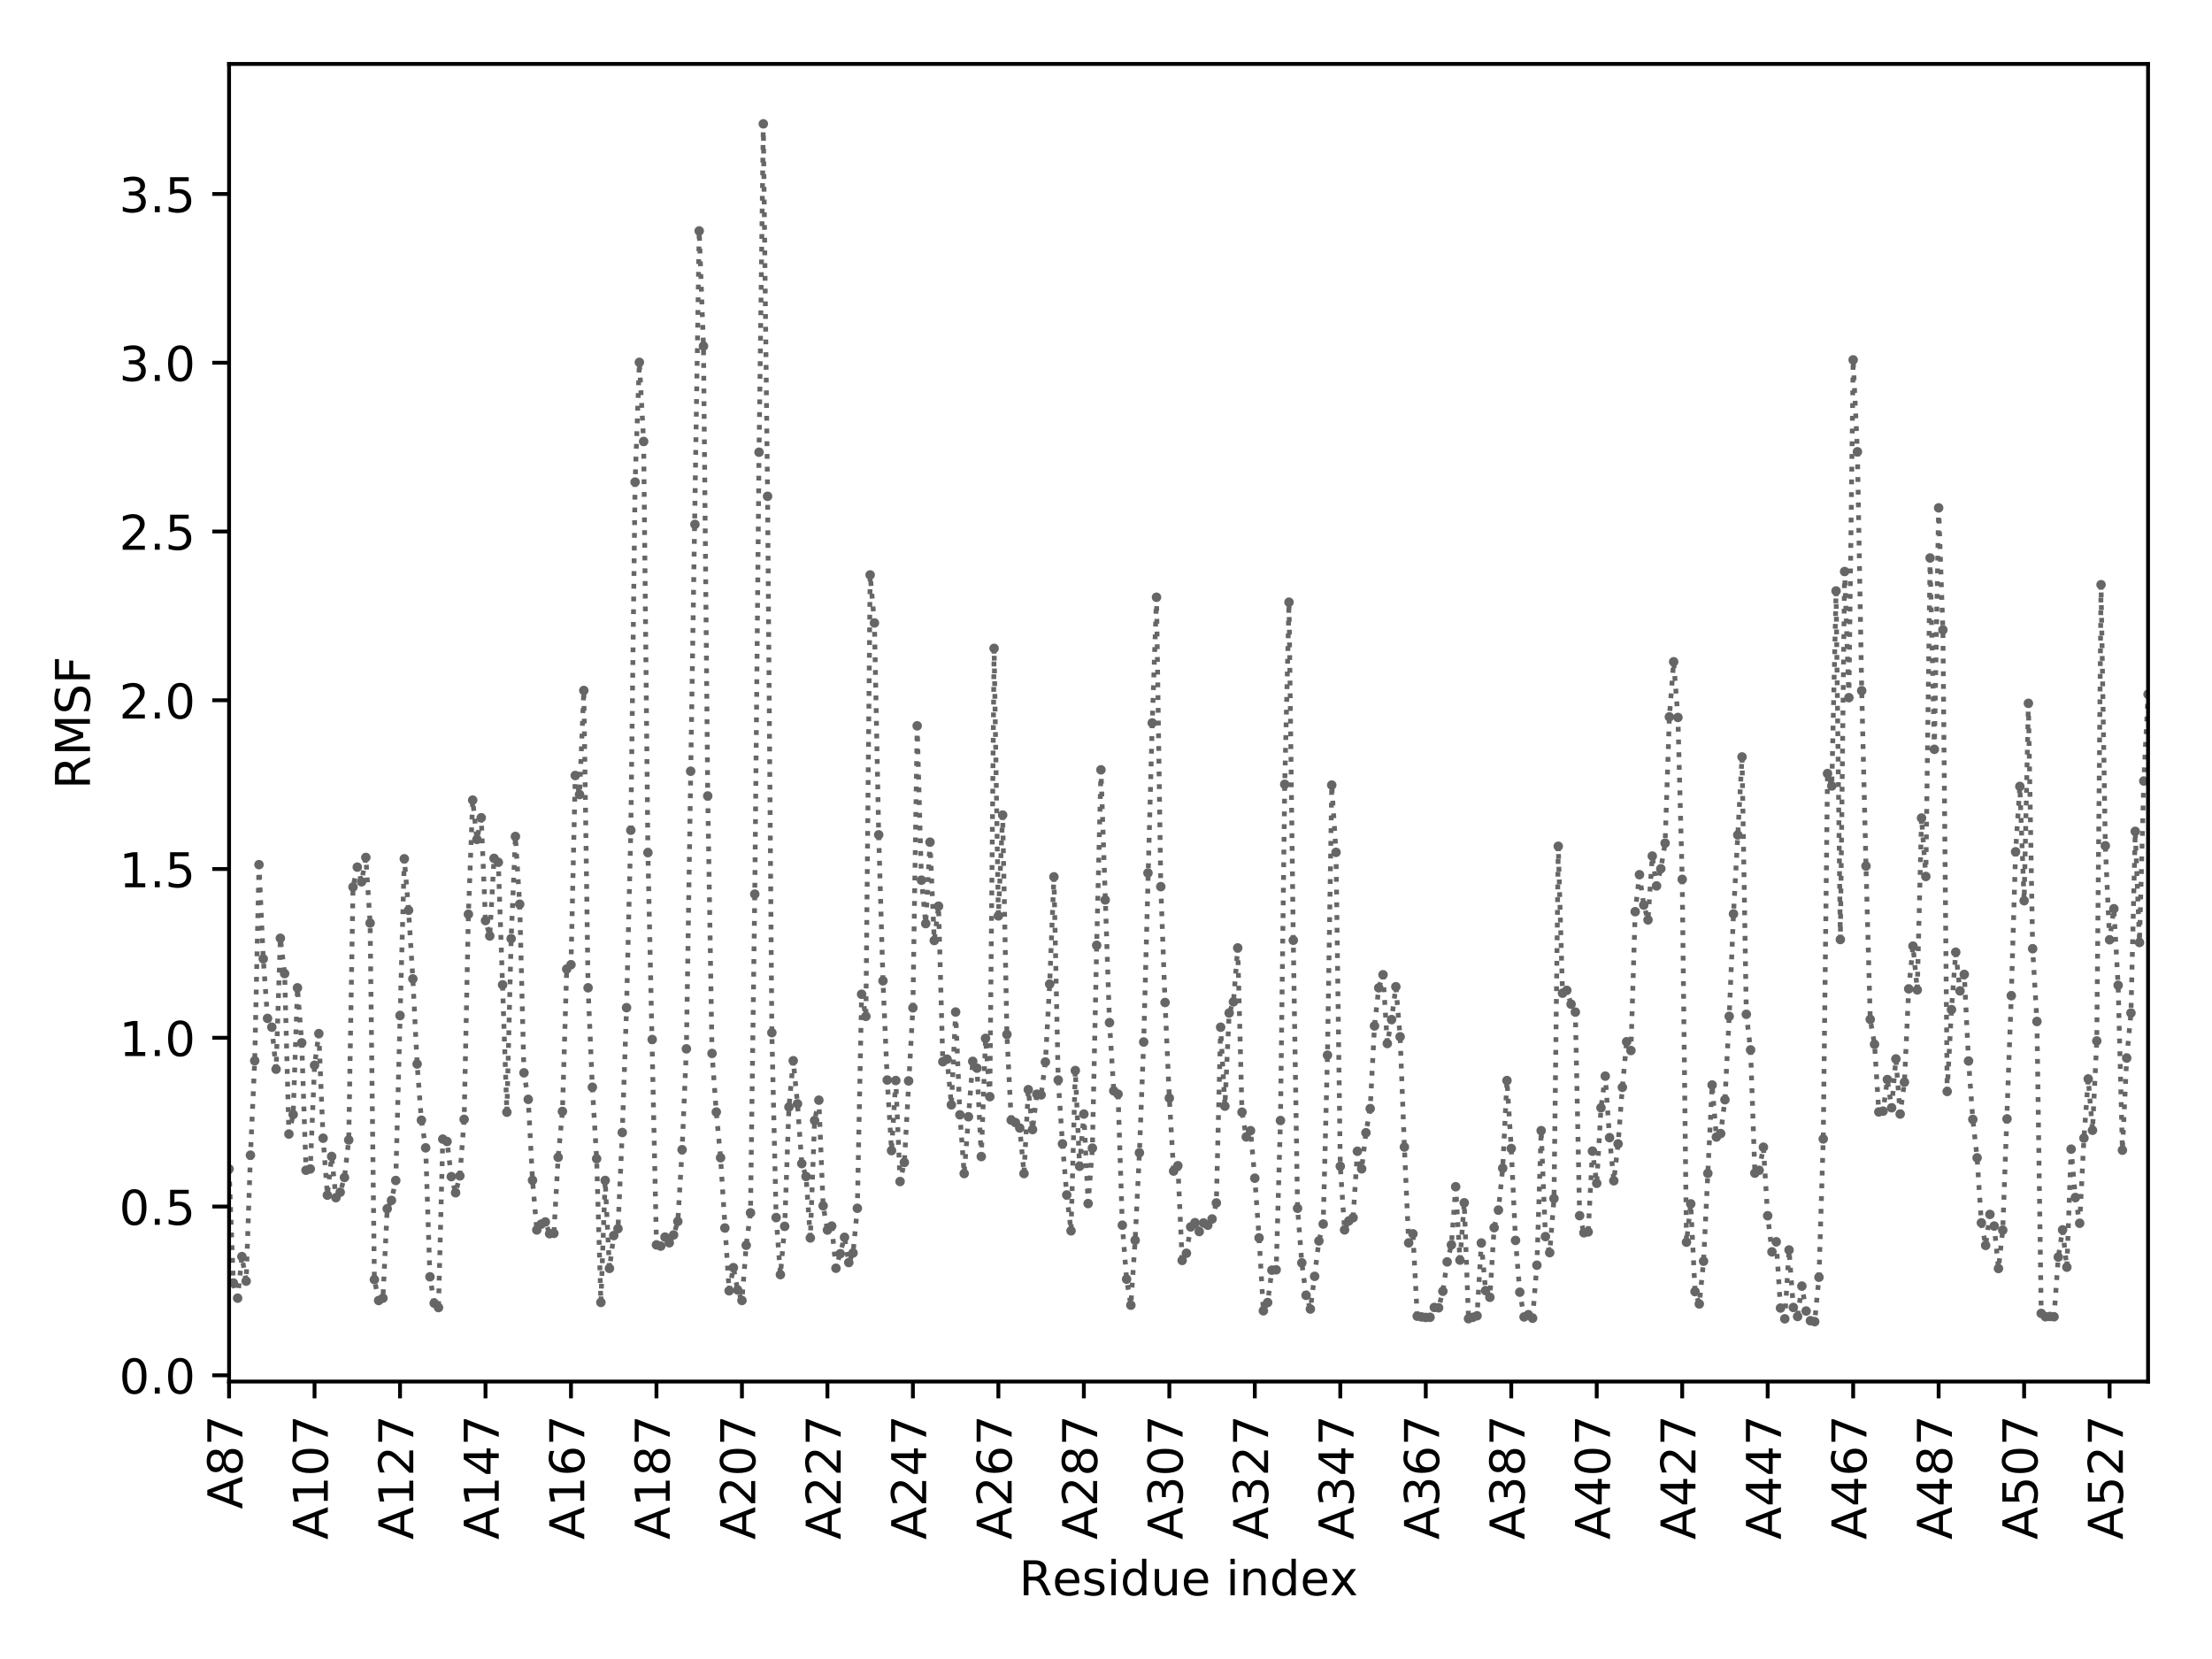 <?xml version="1.0" encoding="utf-8" standalone="no"?>
<!DOCTYPE svg PUBLIC "-//W3C//DTD SVG 1.1//EN"
  "http://www.w3.org/Graphics/SVG/1.1/DTD/svg11.dtd">
<!-- Created with matplotlib (http://matplotlib.org/) -->
<svg height="345.6pt" version="1.1" viewBox="0 0 460.8 345.6" width="460.8pt" xmlns="http://www.w3.org/2000/svg" xmlns:xlink="http://www.w3.org/1999/xlink">
 <defs>
  <style type="text/css">
*{stroke-linecap:butt;stroke-linejoin:round;}
  </style>
 </defs>
 <g id="figure_1">
  <g id="patch_1">
   <path d="M 0 345.6 
L 460.8 345.6 
L 460.8 0 
L 0 0 
z
" style="fill:#ffffff;"/>
  </g>
  <g id="axes_1">
   <g id="patch_2">
    <path d="M 47.72 287.8 
L 447.48 287.8 
L 447.48 13.32 
L 47.72 13.32 
z
" style="fill:#ffffff;"/>
   </g>
   <g id="matplotlib.axis_1">
    <g id="xtick_1">
     <g id="line2d_1">
      <defs>
       <path d="M 0 0 
L 0 3.5 
" id="mccf45758f7" style="stroke:#000000;stroke-width:0.8;"/>
      </defs>
      <g>
       <use style="stroke:#000000;stroke-width:0.8;" x="47.72" xlink:href="#mccf45758f7" y="287.8"/>
      </g>
     </g>
     <g id="text_1">
      <!-- A87 -->
      <defs>
       <path d="M 34.188 63.188 
L 20.797 26.906 
L 47.609 26.906 
z
M 28.609 72.906 
L 39.797 72.906 
L 67.578 0 
L 57.328 0 
L 50.688 18.703 
L 17.828 18.703 
L 11.188 0 
L 0.781 0 
z
" id="DejaVuSans-41"/>
       <path d="M 31.781 34.625 
Q 24.75 34.625 20.719 30.859 
Q 16.703 27.094 16.703 20.516 
Q 16.703 13.922 20.719 10.156 
Q 24.75 6.391 31.781 6.391 
Q 38.812 6.391 42.859 10.172 
Q 46.922 13.969 46.922 20.516 
Q 46.922 27.094 42.891 30.859 
Q 38.875 34.625 31.781 34.625 
z
M 21.922 38.812 
Q 15.578 40.375 12.031 44.719 
Q 8.5 49.078 8.5 55.328 
Q 8.5 64.062 14.719 69.141 
Q 20.953 74.219 31.781 74.219 
Q 42.672 74.219 48.875 69.141 
Q 55.078 64.062 55.078 55.328 
Q 55.078 49.078 51.531 44.719 
Q 48 40.375 41.703 38.812 
Q 48.828 37.156 52.797 32.312 
Q 56.781 27.484 56.781 20.516 
Q 56.781 9.906 50.312 4.234 
Q 43.844 -1.422 31.781 -1.422 
Q 19.734 -1.422 13.25 4.234 
Q 6.781 9.906 6.781 20.516 
Q 6.781 27.484 10.781 32.312 
Q 14.797 37.156 21.922 38.812 
z
M 18.312 54.391 
Q 18.312 48.734 21.844 45.562 
Q 25.391 42.391 31.781 42.391 
Q 38.141 42.391 41.719 45.562 
Q 45.312 48.734 45.312 54.391 
Q 45.312 60.062 41.719 63.234 
Q 38.141 66.406 31.781 66.406 
Q 25.391 66.406 21.844 63.234 
Q 18.312 60.062 18.312 54.391 
z
" id="DejaVuSans-38"/>
       <path d="M 8.203 72.906 
L 55.078 72.906 
L 55.078 68.703 
L 28.609 0 
L 18.312 0 
L 43.219 64.594 
L 8.203 64.594 
z
" id="DejaVuSans-37"/>
      </defs>
      <g transform="translate(50.479 314.366)rotate(-90)scale(0.1 -0.1)">
       <use xlink:href="#DejaVuSans-41"/>
       <use x="68.408" xlink:href="#DejaVuSans-38"/>
       <use x="132.031" xlink:href="#DejaVuSans-37"/>
      </g>
     </g>
    </g>
    <g id="xtick_2">
     <g id="line2d_2">
      <g>
       <use style="stroke:#000000;stroke-width:0.8;" x="65.527" xlink:href="#mccf45758f7" y="287.8"/>
      </g>
     </g>
     <g id="text_2">
      <!-- A107 -->
      <defs>
       <path d="M 12.406 8.297 
L 28.516 8.297 
L 28.516 63.922 
L 10.984 60.406 
L 10.984 69.391 
L 28.422 72.906 
L 38.281 72.906 
L 38.281 8.297 
L 54.391 8.297 
L 54.391 0 
L 12.406 0 
z
" id="DejaVuSans-31"/>
       <path d="M 31.781 66.406 
Q 24.172 66.406 20.328 58.906 
Q 16.5 51.422 16.5 36.375 
Q 16.5 21.391 20.328 13.891 
Q 24.172 6.391 31.781 6.391 
Q 39.453 6.391 43.281 13.891 
Q 47.125 21.391 47.125 36.375 
Q 47.125 51.422 43.281 58.906 
Q 39.453 66.406 31.781 66.406 
z
M 31.781 74.219 
Q 44.047 74.219 50.516 64.516 
Q 56.984 54.828 56.984 36.375 
Q 56.984 17.969 50.516 8.266 
Q 44.047 -1.422 31.781 -1.422 
Q 19.531 -1.422 13.062 8.266 
Q 6.594 17.969 6.594 36.375 
Q 6.594 54.828 13.062 64.516 
Q 19.531 74.219 31.781 74.219 
z
" id="DejaVuSans-30"/>
      </defs>
      <g transform="translate(68.286 320.728)rotate(-90)scale(0.1 -0.1)">
       <use xlink:href="#DejaVuSans-41"/>
       <use x="68.408" xlink:href="#DejaVuSans-31"/>
       <use x="132.031" xlink:href="#DejaVuSans-30"/>
       <use x="195.654" xlink:href="#DejaVuSans-37"/>
      </g>
     </g>
    </g>
    <g id="xtick_3">
     <g id="line2d_3">
      <g>
       <use style="stroke:#000000;stroke-width:0.8;" x="83.333" xlink:href="#mccf45758f7" y="287.8"/>
      </g>
     </g>
     <g id="text_3">
      <!-- A127 -->
      <defs>
       <path d="M 19.188 8.297 
L 53.609 8.297 
L 53.609 0 
L 7.328 0 
L 7.328 8.297 
Q 12.938 14.109 22.625 23.891 
Q 32.328 33.688 34.812 36.531 
Q 39.547 41.844 41.422 45.531 
Q 43.312 49.219 43.312 52.781 
Q 43.312 58.594 39.234 62.25 
Q 35.156 65.922 28.609 65.922 
Q 23.969 65.922 18.812 64.312 
Q 13.672 62.703 7.812 59.422 
L 7.812 69.391 
Q 13.766 71.781 18.938 73 
Q 24.125 74.219 28.422 74.219 
Q 39.75 74.219 46.484 68.547 
Q 53.219 62.891 53.219 53.422 
Q 53.219 48.922 51.531 44.891 
Q 49.859 40.875 45.406 35.406 
Q 44.188 33.984 37.641 27.219 
Q 31.109 20.453 19.188 8.297 
z
" id="DejaVuSans-32"/>
      </defs>
      <g transform="translate(86.093 320.728)rotate(-90)scale(0.1 -0.1)">
       <use xlink:href="#DejaVuSans-41"/>
       <use x="68.408" xlink:href="#DejaVuSans-31"/>
       <use x="132.031" xlink:href="#DejaVuSans-32"/>
       <use x="195.654" xlink:href="#DejaVuSans-37"/>
      </g>
     </g>
    </g>
    <g id="xtick_4">
     <g id="line2d_4">
      <g>
       <use style="stroke:#000000;stroke-width:0.8;" x="101.14" xlink:href="#mccf45758f7" y="287.8"/>
      </g>
     </g>
     <g id="text_4">
      <!-- A147 -->
      <defs>
       <path d="M 37.797 64.312 
L 12.891 25.391 
L 37.797 25.391 
z
M 35.203 72.906 
L 47.609 72.906 
L 47.609 25.391 
L 58.016 25.391 
L 58.016 17.188 
L 47.609 17.188 
L 47.609 0 
L 37.797 0 
L 37.797 17.188 
L 4.891 17.188 
L 4.891 26.703 
z
" id="DejaVuSans-34"/>
      </defs>
      <g transform="translate(103.899 320.728)rotate(-90)scale(0.1 -0.1)">
       <use xlink:href="#DejaVuSans-41"/>
       <use x="68.408" xlink:href="#DejaVuSans-31"/>
       <use x="132.031" xlink:href="#DejaVuSans-34"/>
       <use x="195.654" xlink:href="#DejaVuSans-37"/>
      </g>
     </g>
    </g>
    <g id="xtick_5">
     <g id="line2d_5">
      <g>
       <use style="stroke:#000000;stroke-width:0.8;" x="118.947" xlink:href="#mccf45758f7" y="287.8"/>
      </g>
     </g>
     <g id="text_5">
      <!-- A167 -->
      <defs>
       <path d="M 33.016 40.375 
Q 26.375 40.375 22.484 35.828 
Q 18.609 31.297 18.609 23.391 
Q 18.609 15.531 22.484 10.953 
Q 26.375 6.391 33.016 6.391 
Q 39.656 6.391 43.531 10.953 
Q 47.406 15.531 47.406 23.391 
Q 47.406 31.297 43.531 35.828 
Q 39.656 40.375 33.016 40.375 
z
M 52.594 71.297 
L 52.594 62.312 
Q 48.875 64.062 45.094 64.984 
Q 41.312 65.922 37.594 65.922 
Q 27.828 65.922 22.672 59.328 
Q 17.531 52.734 16.797 39.406 
Q 19.672 43.656 24.016 45.922 
Q 28.375 48.188 33.594 48.188 
Q 44.578 48.188 50.953 41.516 
Q 57.328 34.859 57.328 23.391 
Q 57.328 12.156 50.688 5.359 
Q 44.047 -1.422 33.016 -1.422 
Q 20.359 -1.422 13.672 8.266 
Q 6.984 17.969 6.984 36.375 
Q 6.984 53.656 15.188 63.938 
Q 23.391 74.219 37.203 74.219 
Q 40.922 74.219 44.703 73.484 
Q 48.484 72.75 52.594 71.297 
z
" id="DejaVuSans-36"/>
      </defs>
      <g transform="translate(121.706 320.728)rotate(-90)scale(0.1 -0.1)">
       <use xlink:href="#DejaVuSans-41"/>
       <use x="68.408" xlink:href="#DejaVuSans-31"/>
       <use x="132.031" xlink:href="#DejaVuSans-36"/>
       <use x="195.654" xlink:href="#DejaVuSans-37"/>
      </g>
     </g>
    </g>
    <g id="xtick_6">
     <g id="line2d_6">
      <g>
       <use style="stroke:#000000;stroke-width:0.8;" x="136.753" xlink:href="#mccf45758f7" y="287.8"/>
      </g>
     </g>
     <g id="text_6">
      <!-- A187 -->
      <g transform="translate(139.513 320.728)rotate(-90)scale(0.1 -0.1)">
       <use xlink:href="#DejaVuSans-41"/>
       <use x="68.408" xlink:href="#DejaVuSans-31"/>
       <use x="132.031" xlink:href="#DejaVuSans-38"/>
       <use x="195.654" xlink:href="#DejaVuSans-37"/>
      </g>
     </g>
    </g>
    <g id="xtick_7">
     <g id="line2d_7">
      <g>
       <use style="stroke:#000000;stroke-width:0.8;" x="154.56" xlink:href="#mccf45758f7" y="287.8"/>
      </g>
     </g>
     <g id="text_7">
      <!-- A207 -->
      <g transform="translate(157.319 320.728)rotate(-90)scale(0.1 -0.1)">
       <use xlink:href="#DejaVuSans-41"/>
       <use x="68.408" xlink:href="#DejaVuSans-32"/>
       <use x="132.031" xlink:href="#DejaVuSans-30"/>
       <use x="195.654" xlink:href="#DejaVuSans-37"/>
      </g>
     </g>
    </g>
    <g id="xtick_8">
     <g id="line2d_8">
      <g>
       <use style="stroke:#000000;stroke-width:0.8;" x="172.367" xlink:href="#mccf45758f7" y="287.8"/>
      </g>
     </g>
     <g id="text_8">
      <!-- A227 -->
      <g transform="translate(175.126 320.728)rotate(-90)scale(0.1 -0.1)">
       <use xlink:href="#DejaVuSans-41"/>
       <use x="68.408" xlink:href="#DejaVuSans-32"/>
       <use x="132.031" xlink:href="#DejaVuSans-32"/>
       <use x="195.654" xlink:href="#DejaVuSans-37"/>
      </g>
     </g>
    </g>
    <g id="xtick_9">
     <g id="line2d_9">
      <g>
       <use style="stroke:#000000;stroke-width:0.8;" x="190.173" xlink:href="#mccf45758f7" y="287.8"/>
      </g>
     </g>
     <g id="text_9">
      <!-- A247 -->
      <g transform="translate(192.933 320.728)rotate(-90)scale(0.1 -0.1)">
       <use xlink:href="#DejaVuSans-41"/>
       <use x="68.408" xlink:href="#DejaVuSans-32"/>
       <use x="132.031" xlink:href="#DejaVuSans-34"/>
       <use x="195.654" xlink:href="#DejaVuSans-37"/>
      </g>
     </g>
    </g>
    <g id="xtick_10">
     <g id="line2d_10">
      <g>
       <use style="stroke:#000000;stroke-width:0.8;" x="207.98" xlink:href="#mccf45758f7" y="287.8"/>
      </g>
     </g>
     <g id="text_10">
      <!-- A267 -->
      <g transform="translate(210.74 320.728)rotate(-90)scale(0.1 -0.1)">
       <use xlink:href="#DejaVuSans-41"/>
       <use x="68.408" xlink:href="#DejaVuSans-32"/>
       <use x="132.031" xlink:href="#DejaVuSans-36"/>
       <use x="195.654" xlink:href="#DejaVuSans-37"/>
      </g>
     </g>
    </g>
    <g id="xtick_11">
     <g id="line2d_11">
      <g>
       <use style="stroke:#000000;stroke-width:0.8;" x="225.787" xlink:href="#mccf45758f7" y="287.8"/>
      </g>
     </g>
     <g id="text_11">
      <!-- A287 -->
      <g transform="translate(228.546 320.728)rotate(-90)scale(0.1 -0.1)">
       <use xlink:href="#DejaVuSans-41"/>
       <use x="68.408" xlink:href="#DejaVuSans-32"/>
       <use x="132.031" xlink:href="#DejaVuSans-38"/>
       <use x="195.654" xlink:href="#DejaVuSans-37"/>
      </g>
     </g>
    </g>
    <g id="xtick_12">
     <g id="line2d_12">
      <g>
       <use style="stroke:#000000;stroke-width:0.8;" x="243.593" xlink:href="#mccf45758f7" y="287.8"/>
      </g>
     </g>
     <g id="text_12">
      <!-- A307 -->
      <defs>
       <path d="M 40.578 39.312 
Q 47.656 37.797 51.625 33 
Q 55.609 28.219 55.609 21.188 
Q 55.609 10.406 48.188 4.484 
Q 40.766 -1.422 27.094 -1.422 
Q 22.516 -1.422 17.656 -0.516 
Q 12.797 0.391 7.625 2.203 
L 7.625 11.719 
Q 11.719 9.328 16.594 8.109 
Q 21.484 6.891 26.812 6.891 
Q 36.078 6.891 40.938 10.547 
Q 45.797 14.203 45.797 21.188 
Q 45.797 27.641 41.281 31.266 
Q 36.766 34.906 28.719 34.906 
L 20.219 34.906 
L 20.219 43.016 
L 29.109 43.016 
Q 36.375 43.016 40.234 45.922 
Q 44.094 48.828 44.094 54.297 
Q 44.094 59.906 40.109 62.906 
Q 36.141 65.922 28.719 65.922 
Q 24.656 65.922 20.016 65.031 
Q 15.375 64.156 9.812 62.312 
L 9.812 71.094 
Q 15.438 72.656 20.344 73.438 
Q 25.25 74.219 29.594 74.219 
Q 40.828 74.219 47.359 69.109 
Q 53.906 64.016 53.906 55.328 
Q 53.906 49.266 50.438 45.094 
Q 46.969 40.922 40.578 39.312 
z
" id="DejaVuSans-33"/>
      </defs>
      <g transform="translate(246.353 320.728)rotate(-90)scale(0.1 -0.1)">
       <use xlink:href="#DejaVuSans-41"/>
       <use x="68.408" xlink:href="#DejaVuSans-33"/>
       <use x="132.031" xlink:href="#DejaVuSans-30"/>
       <use x="195.654" xlink:href="#DejaVuSans-37"/>
      </g>
     </g>
    </g>
    <g id="xtick_13">
     <g id="line2d_13">
      <g>
       <use style="stroke:#000000;stroke-width:0.8;" x="261.4" xlink:href="#mccf45758f7" y="287.8"/>
      </g>
     </g>
     <g id="text_13">
      <!-- A327 -->
      <g transform="translate(264.16 320.728)rotate(-90)scale(0.1 -0.1)">
       <use xlink:href="#DejaVuSans-41"/>
       <use x="68.408" xlink:href="#DejaVuSans-33"/>
       <use x="132.031" xlink:href="#DejaVuSans-32"/>
       <use x="195.654" xlink:href="#DejaVuSans-37"/>
      </g>
     </g>
    </g>
    <g id="xtick_14">
     <g id="line2d_14">
      <g>
       <use style="stroke:#000000;stroke-width:0.8;" x="279.207" xlink:href="#mccf45758f7" y="287.8"/>
      </g>
     </g>
     <g id="text_14">
      <!-- A347 -->
      <g transform="translate(281.966 320.728)rotate(-90)scale(0.1 -0.1)">
       <use xlink:href="#DejaVuSans-41"/>
       <use x="68.408" xlink:href="#DejaVuSans-33"/>
       <use x="132.031" xlink:href="#DejaVuSans-34"/>
       <use x="195.654" xlink:href="#DejaVuSans-37"/>
      </g>
     </g>
    </g>
    <g id="xtick_15">
     <g id="line2d_15">
      <g>
       <use style="stroke:#000000;stroke-width:0.8;" x="297.014" xlink:href="#mccf45758f7" y="287.8"/>
      </g>
     </g>
     <g id="text_15">
      <!-- A367 -->
      <g transform="translate(299.773 320.728)rotate(-90)scale(0.1 -0.1)">
       <use xlink:href="#DejaVuSans-41"/>
       <use x="68.408" xlink:href="#DejaVuSans-33"/>
       <use x="132.031" xlink:href="#DejaVuSans-36"/>
       <use x="195.654" xlink:href="#DejaVuSans-37"/>
      </g>
     </g>
    </g>
    <g id="xtick_16">
     <g id="line2d_16">
      <g>
       <use style="stroke:#000000;stroke-width:0.8;" x="314.82" xlink:href="#mccf45758f7" y="287.8"/>
      </g>
     </g>
     <g id="text_16">
      <!-- A387 -->
      <g transform="translate(317.58 320.728)rotate(-90)scale(0.1 -0.1)">
       <use xlink:href="#DejaVuSans-41"/>
       <use x="68.408" xlink:href="#DejaVuSans-33"/>
       <use x="132.031" xlink:href="#DejaVuSans-38"/>
       <use x="195.654" xlink:href="#DejaVuSans-37"/>
      </g>
     </g>
    </g>
    <g id="xtick_17">
     <g id="line2d_17">
      <g>
       <use style="stroke:#000000;stroke-width:0.8;" x="332.627" xlink:href="#mccf45758f7" y="287.8"/>
      </g>
     </g>
     <g id="text_17">
      <!-- A407 -->
      <g transform="translate(335.386 320.728)rotate(-90)scale(0.1 -0.1)">
       <use xlink:href="#DejaVuSans-41"/>
       <use x="68.408" xlink:href="#DejaVuSans-34"/>
       <use x="132.031" xlink:href="#DejaVuSans-30"/>
       <use x="195.654" xlink:href="#DejaVuSans-37"/>
      </g>
     </g>
    </g>
    <g id="xtick_18">
     <g id="line2d_18">
      <g>
       <use style="stroke:#000000;stroke-width:0.8;" x="350.434" xlink:href="#mccf45758f7" y="287.8"/>
      </g>
     </g>
     <g id="text_18">
      <!-- A427 -->
      <g transform="translate(353.193 320.728)rotate(-90)scale(0.1 -0.1)">
       <use xlink:href="#DejaVuSans-41"/>
       <use x="68.408" xlink:href="#DejaVuSans-34"/>
       <use x="132.031" xlink:href="#DejaVuSans-32"/>
       <use x="195.654" xlink:href="#DejaVuSans-37"/>
      </g>
     </g>
    </g>
    <g id="xtick_19">
     <g id="line2d_19">
      <g>
       <use style="stroke:#000000;stroke-width:0.8;" x="368.24" xlink:href="#mccf45758f7" y="287.8"/>
      </g>
     </g>
     <g id="text_19">
      <!-- A447 -->
      <g transform="translate(371 320.728)rotate(-90)scale(0.1 -0.1)">
       <use xlink:href="#DejaVuSans-41"/>
       <use x="68.408" xlink:href="#DejaVuSans-34"/>
       <use x="132.031" xlink:href="#DejaVuSans-34"/>
       <use x="195.654" xlink:href="#DejaVuSans-37"/>
      </g>
     </g>
    </g>
    <g id="xtick_20">
     <g id="line2d_20">
      <g>
       <use style="stroke:#000000;stroke-width:0.8;" x="386.047" xlink:href="#mccf45758f7" y="287.8"/>
      </g>
     </g>
     <g id="text_20">
      <!-- A467 -->
      <g transform="translate(388.806 320.728)rotate(-90)scale(0.1 -0.1)">
       <use xlink:href="#DejaVuSans-41"/>
       <use x="68.408" xlink:href="#DejaVuSans-34"/>
       <use x="132.031" xlink:href="#DejaVuSans-36"/>
       <use x="195.654" xlink:href="#DejaVuSans-37"/>
      </g>
     </g>
    </g>
    <g id="xtick_21">
     <g id="line2d_21">
      <g>
       <use style="stroke:#000000;stroke-width:0.8;" x="403.854" xlink:href="#mccf45758f7" y="287.8"/>
      </g>
     </g>
     <g id="text_21">
      <!-- A487 -->
      <g transform="translate(406.613 320.728)rotate(-90)scale(0.1 -0.1)">
       <use xlink:href="#DejaVuSans-41"/>
       <use x="68.408" xlink:href="#DejaVuSans-34"/>
       <use x="132.031" xlink:href="#DejaVuSans-38"/>
       <use x="195.654" xlink:href="#DejaVuSans-37"/>
      </g>
     </g>
    </g>
    <g id="xtick_22">
     <g id="line2d_22">
      <g>
       <use style="stroke:#000000;stroke-width:0.8;" x="421.66" xlink:href="#mccf45758f7" y="287.8"/>
      </g>
     </g>
     <g id="text_22">
      <!-- A507 -->
      <defs>
       <path d="M 10.797 72.906 
L 49.516 72.906 
L 49.516 64.594 
L 19.828 64.594 
L 19.828 46.734 
Q 21.969 47.469 24.109 47.828 
Q 26.266 48.188 28.422 48.188 
Q 40.625 48.188 47.75 41.5 
Q 54.891 34.812 54.891 23.391 
Q 54.891 11.625 47.562 5.094 
Q 40.234 -1.422 26.906 -1.422 
Q 22.312 -1.422 17.547 -0.641 
Q 12.797 0.141 7.719 1.703 
L 7.719 11.625 
Q 12.109 9.234 16.797 8.062 
Q 21.484 6.891 26.703 6.891 
Q 35.156 6.891 40.078 11.328 
Q 45.016 15.766 45.016 23.391 
Q 45.016 31 40.078 35.438 
Q 35.156 39.891 26.703 39.891 
Q 22.75 39.891 18.812 39.016 
Q 14.891 38.141 10.797 36.281 
z
" id="DejaVuSans-35"/>
      </defs>
      <g transform="translate(424.42 320.728)rotate(-90)scale(0.1 -0.1)">
       <use xlink:href="#DejaVuSans-41"/>
       <use x="68.408" xlink:href="#DejaVuSans-35"/>
       <use x="132.031" xlink:href="#DejaVuSans-30"/>
       <use x="195.654" xlink:href="#DejaVuSans-37"/>
      </g>
     </g>
    </g>
    <g id="xtick_23">
     <g id="line2d_23">
      <g>
       <use style="stroke:#000000;stroke-width:0.8;" x="439.467" xlink:href="#mccf45758f7" y="287.8"/>
      </g>
     </g>
     <g id="text_23">
      <!-- A527 -->
      <g transform="translate(442.226 320.728)rotate(-90)scale(0.1 -0.1)">
       <use xlink:href="#DejaVuSans-41"/>
       <use x="68.408" xlink:href="#DejaVuSans-35"/>
       <use x="132.031" xlink:href="#DejaVuSans-32"/>
       <use x="195.654" xlink:href="#DejaVuSans-37"/>
      </g>
     </g>
    </g>
    <g id="text_24">
     <!-- Residue index -->
     <defs>
      <path d="M 44.391 34.188 
Q 47.562 33.109 50.562 29.594 
Q 53.562 26.078 56.594 19.922 
L 66.609 0 
L 56 0 
L 46.688 18.703 
Q 43.062 26.031 39.672 28.422 
Q 36.281 30.812 30.422 30.812 
L 19.672 30.812 
L 19.672 0 
L 9.812 0 
L 9.812 72.906 
L 32.078 72.906 
Q 44.578 72.906 50.734 67.672 
Q 56.891 62.453 56.891 51.906 
Q 56.891 45.016 53.688 40.469 
Q 50.484 35.938 44.391 34.188 
z
M 19.672 64.797 
L 19.672 38.922 
L 32.078 38.922 
Q 39.203 38.922 42.844 42.219 
Q 46.484 45.516 46.484 51.906 
Q 46.484 58.297 42.844 61.547 
Q 39.203 64.797 32.078 64.797 
z
" id="DejaVuSans-52"/>
      <path d="M 56.203 29.594 
L 56.203 25.203 
L 14.891 25.203 
Q 15.484 15.922 20.484 11.062 
Q 25.484 6.203 34.422 6.203 
Q 39.594 6.203 44.453 7.469 
Q 49.312 8.734 54.109 11.281 
L 54.109 2.781 
Q 49.266 0.734 44.188 -0.344 
Q 39.109 -1.422 33.891 -1.422 
Q 20.797 -1.422 13.156 6.188 
Q 5.516 13.812 5.516 26.812 
Q 5.516 40.234 12.766 48.109 
Q 20.016 56 32.328 56 
Q 43.359 56 49.781 48.891 
Q 56.203 41.797 56.203 29.594 
z
M 47.219 32.234 
Q 47.125 39.594 43.094 43.984 
Q 39.062 48.391 32.422 48.391 
Q 24.906 48.391 20.391 44.141 
Q 15.875 39.891 15.188 32.172 
z
" id="DejaVuSans-65"/>
      <path d="M 44.281 53.078 
L 44.281 44.578 
Q 40.484 46.531 36.375 47.5 
Q 32.281 48.484 27.875 48.484 
Q 21.188 48.484 17.844 46.438 
Q 14.5 44.391 14.5 40.281 
Q 14.5 37.156 16.891 35.375 
Q 19.281 33.594 26.516 31.984 
L 29.594 31.297 
Q 39.156 29.25 43.188 25.516 
Q 47.219 21.781 47.219 15.094 
Q 47.219 7.469 41.188 3.016 
Q 35.156 -1.422 24.609 -1.422 
Q 20.219 -1.422 15.453 -0.562 
Q 10.688 0.297 5.422 2 
L 5.422 11.281 
Q 10.406 8.688 15.234 7.391 
Q 20.062 6.109 24.812 6.109 
Q 31.156 6.109 34.562 8.281 
Q 37.984 10.453 37.984 14.406 
Q 37.984 18.062 35.516 20.016 
Q 33.062 21.969 24.703 23.781 
L 21.578 24.516 
Q 13.234 26.266 9.516 29.906 
Q 5.812 33.547 5.812 39.891 
Q 5.812 47.609 11.281 51.797 
Q 16.75 56 26.812 56 
Q 31.781 56 36.172 55.266 
Q 40.578 54.547 44.281 53.078 
z
" id="DejaVuSans-73"/>
      <path d="M 9.422 54.688 
L 18.406 54.688 
L 18.406 0 
L 9.422 0 
z
M 9.422 75.984 
L 18.406 75.984 
L 18.406 64.594 
L 9.422 64.594 
z
" id="DejaVuSans-69"/>
      <path d="M 45.406 46.391 
L 45.406 75.984 
L 54.391 75.984 
L 54.391 0 
L 45.406 0 
L 45.406 8.203 
Q 42.578 3.328 38.25 0.953 
Q 33.938 -1.422 27.875 -1.422 
Q 17.969 -1.422 11.734 6.484 
Q 5.516 14.406 5.516 27.297 
Q 5.516 40.188 11.734 48.094 
Q 17.969 56 27.875 56 
Q 33.938 56 38.25 53.625 
Q 42.578 51.266 45.406 46.391 
z
M 14.797 27.297 
Q 14.797 17.391 18.875 11.75 
Q 22.953 6.109 30.078 6.109 
Q 37.203 6.109 41.297 11.75 
Q 45.406 17.391 45.406 27.297 
Q 45.406 37.203 41.297 42.844 
Q 37.203 48.484 30.078 48.484 
Q 22.953 48.484 18.875 42.844 
Q 14.797 37.203 14.797 27.297 
z
" id="DejaVuSans-64"/>
      <path d="M 8.5 21.578 
L 8.5 54.688 
L 17.484 54.688 
L 17.484 21.922 
Q 17.484 14.156 20.5 10.266 
Q 23.531 6.391 29.594 6.391 
Q 36.859 6.391 41.078 11.031 
Q 45.312 15.672 45.312 23.688 
L 45.312 54.688 
L 54.297 54.688 
L 54.297 0 
L 45.312 0 
L 45.312 8.406 
Q 42.047 3.422 37.719 1 
Q 33.406 -1.422 27.688 -1.422 
Q 18.266 -1.422 13.375 4.438 
Q 8.5 10.297 8.5 21.578 
z
M 31.109 56 
z
" id="DejaVuSans-75"/>
      <path id="DejaVuSans-20"/>
      <path d="M 54.891 33.016 
L 54.891 0 
L 45.906 0 
L 45.906 32.719 
Q 45.906 40.484 42.875 44.328 
Q 39.844 48.188 33.797 48.188 
Q 26.516 48.188 22.312 43.547 
Q 18.109 38.922 18.109 30.906 
L 18.109 0 
L 9.078 0 
L 9.078 54.688 
L 18.109 54.688 
L 18.109 46.188 
Q 21.344 51.125 25.703 53.562 
Q 30.078 56 35.797 56 
Q 45.219 56 50.047 50.172 
Q 54.891 44.344 54.891 33.016 
z
" id="DejaVuSans-6e"/>
      <path d="M 54.891 54.688 
L 35.109 28.078 
L 55.906 0 
L 45.312 0 
L 29.391 21.484 
L 13.484 0 
L 2.875 0 
L 24.125 28.609 
L 4.688 54.688 
L 15.281 54.688 
L 29.781 35.203 
L 44.281 54.688 
z
" id="DejaVuSans-78"/>
     </defs>
     <g transform="translate(212.283 332.327)scale(0.1 -0.1)">
      <use xlink:href="#DejaVuSans-52"/>
      <use x="69.42" xlink:href="#DejaVuSans-65"/>
      <use x="130.943" xlink:href="#DejaVuSans-73"/>
      <use x="183.043" xlink:href="#DejaVuSans-69"/>
      <use x="210.826" xlink:href="#DejaVuSans-64"/>
      <use x="274.303" xlink:href="#DejaVuSans-75"/>
      <use x="337.682" xlink:href="#DejaVuSans-65"/>
      <use x="399.205" xlink:href="#DejaVuSans-20"/>
      <use x="430.992" xlink:href="#DejaVuSans-69"/>
      <use x="458.775" xlink:href="#DejaVuSans-6e"/>
      <use x="522.154" xlink:href="#DejaVuSans-64"/>
      <use x="585.631" xlink:href="#DejaVuSans-65"/>
      <use x="647.139" xlink:href="#DejaVuSans-78"/>
     </g>
    </g>
   </g>
   <g id="matplotlib.axis_2">
    <g id="ytick_1">
     <g id="line2d_24">
      <defs>
       <path d="M 0 0 
L -3.5 0 
" id="m23e60a1c73" style="stroke:#000000;stroke-width:0.8;"/>
      </defs>
      <g>
       <use style="stroke:#000000;stroke-width:0.8;" x="47.72" xlink:href="#m23e60a1c73" y="286.503"/>
      </g>
     </g>
     <g id="text_25">
      <!-- 0.0 -->
      <defs>
       <path d="M 10.688 12.406 
L 21 12.406 
L 21 0 
L 10.688 0 
z
" id="DejaVuSans-2e"/>
      </defs>
      <g transform="translate(24.817 290.302)scale(0.1 -0.1)">
       <use xlink:href="#DejaVuSans-30"/>
       <use x="63.623" xlink:href="#DejaVuSans-2e"/>
       <use x="95.41" xlink:href="#DejaVuSans-30"/>
      </g>
     </g>
    </g>
    <g id="ytick_2">
     <g id="line2d_25">
      <g>
       <use style="stroke:#000000;stroke-width:0.8;" x="47.72" xlink:href="#m23e60a1c73" y="251.346"/>
      </g>
     </g>
     <g id="text_26">
      <!-- 0.5 -->
      <g transform="translate(24.817 255.146)scale(0.1 -0.1)">
       <use xlink:href="#DejaVuSans-30"/>
       <use x="63.623" xlink:href="#DejaVuSans-2e"/>
       <use x="95.41" xlink:href="#DejaVuSans-35"/>
      </g>
     </g>
    </g>
    <g id="ytick_3">
     <g id="line2d_26">
      <g>
       <use style="stroke:#000000;stroke-width:0.8;" x="47.72" xlink:href="#m23e60a1c73" y="216.19"/>
      </g>
     </g>
     <g id="text_27">
      <!-- 1.0 -->
      <g transform="translate(24.817 219.989)scale(0.1 -0.1)">
       <use xlink:href="#DejaVuSans-31"/>
       <use x="63.623" xlink:href="#DejaVuSans-2e"/>
       <use x="95.41" xlink:href="#DejaVuSans-30"/>
      </g>
     </g>
    </g>
    <g id="ytick_4">
     <g id="line2d_27">
      <g>
       <use style="stroke:#000000;stroke-width:0.8;" x="47.72" xlink:href="#m23e60a1c73" y="181.033"/>
      </g>
     </g>
     <g id="text_28">
      <!-- 1.5 -->
      <g transform="translate(24.817 184.832)scale(0.1 -0.1)">
       <use xlink:href="#DejaVuSans-31"/>
       <use x="63.623" xlink:href="#DejaVuSans-2e"/>
       <use x="95.41" xlink:href="#DejaVuSans-35"/>
      </g>
     </g>
    </g>
    <g id="ytick_5">
     <g id="line2d_28">
      <g>
       <use style="stroke:#000000;stroke-width:0.8;" x="47.72" xlink:href="#m23e60a1c73" y="145.876"/>
      </g>
     </g>
     <g id="text_29">
      <!-- 2.0 -->
      <g transform="translate(24.817 149.676)scale(0.1 -0.1)">
       <use xlink:href="#DejaVuSans-32"/>
       <use x="63.623" xlink:href="#DejaVuSans-2e"/>
       <use x="95.41" xlink:href="#DejaVuSans-30"/>
      </g>
     </g>
    </g>
    <g id="ytick_6">
     <g id="line2d_29">
      <g>
       <use style="stroke:#000000;stroke-width:0.8;" x="47.72" xlink:href="#m23e60a1c73" y="110.72"/>
      </g>
     </g>
     <g id="text_30">
      <!-- 2.5 -->
      <g transform="translate(24.817 114.519)scale(0.1 -0.1)">
       <use xlink:href="#DejaVuSans-32"/>
       <use x="63.623" xlink:href="#DejaVuSans-2e"/>
       <use x="95.41" xlink:href="#DejaVuSans-35"/>
      </g>
     </g>
    </g>
    <g id="ytick_7">
     <g id="line2d_30">
      <g>
       <use style="stroke:#000000;stroke-width:0.8;" x="47.72" xlink:href="#m23e60a1c73" y="75.563"/>
      </g>
     </g>
     <g id="text_31">
      <!-- 3.0 -->
      <g transform="translate(24.817 79.362)scale(0.1 -0.1)">
       <use xlink:href="#DejaVuSans-33"/>
       <use x="63.623" xlink:href="#DejaVuSans-2e"/>
       <use x="95.41" xlink:href="#DejaVuSans-30"/>
      </g>
     </g>
    </g>
    <g id="ytick_8">
     <g id="line2d_31">
      <g>
       <use style="stroke:#000000;stroke-width:0.8;" x="47.72" xlink:href="#m23e60a1c73" y="40.406"/>
      </g>
     </g>
     <g id="text_32">
      <!-- 3.5 -->
      <g transform="translate(24.817 44.205)scale(0.1 -0.1)">
       <use xlink:href="#DejaVuSans-33"/>
       <use x="63.623" xlink:href="#DejaVuSans-2e"/>
       <use x="95.41" xlink:href="#DejaVuSans-35"/>
      </g>
     </g>
    </g>
    <g id="text_33">
     <!-- RMSF -->
     <defs>
      <path d="M 9.812 72.906 
L 24.516 72.906 
L 43.109 23.297 
L 61.812 72.906 
L 76.516 72.906 
L 76.516 0 
L 66.891 0 
L 66.891 64.016 
L 48.094 14.016 
L 38.188 14.016 
L 19.391 64.016 
L 19.391 0 
L 9.812 0 
z
" id="DejaVuSans-4d"/>
      <path d="M 53.516 70.516 
L 53.516 60.891 
Q 47.906 63.578 42.922 64.891 
Q 37.938 66.219 33.297 66.219 
Q 25.25 66.219 20.875 63.094 
Q 16.5 59.969 16.5 54.203 
Q 16.5 49.359 19.406 46.891 
Q 22.312 44.438 30.422 42.922 
L 36.375 41.703 
Q 47.406 39.594 52.656 34.297 
Q 57.906 29 57.906 20.125 
Q 57.906 9.516 50.797 4.047 
Q 43.703 -1.422 29.984 -1.422 
Q 24.812 -1.422 18.969 -0.25 
Q 13.141 0.922 6.891 3.219 
L 6.891 13.375 
Q 12.891 10.016 18.656 8.297 
Q 24.422 6.594 29.984 6.594 
Q 38.422 6.594 43.016 9.906 
Q 47.609 13.234 47.609 19.391 
Q 47.609 24.75 44.312 27.781 
Q 41.016 30.812 33.5 32.328 
L 27.484 33.5 
Q 16.453 35.688 11.516 40.375 
Q 6.594 45.062 6.594 53.422 
Q 6.594 63.094 13.406 68.656 
Q 20.219 74.219 32.172 74.219 
Q 37.312 74.219 42.625 73.281 
Q 47.953 72.359 53.516 70.516 
z
" id="DejaVuSans-53"/>
      <path d="M 9.812 72.906 
L 51.703 72.906 
L 51.703 64.594 
L 19.672 64.594 
L 19.672 43.109 
L 48.578 43.109 
L 48.578 34.812 
L 19.672 34.812 
L 19.672 0 
L 9.812 0 
z
" id="DejaVuSans-46"/>
     </defs>
     <g transform="translate(18.737 164.398)rotate(-90)scale(0.1 -0.1)">
      <use xlink:href="#DejaVuSans-52"/>
      <use x="69.482" xlink:href="#DejaVuSans-4d"/>
      <use x="155.762" xlink:href="#DejaVuSans-53"/>
      <use x="219.238" xlink:href="#DejaVuSans-46"/>
     </g>
    </g>
   </g>
   <g id="line2d_32">
    <path clip-path="url(#p1dd5a2dde1)" d="M 47.72 243.525 
L 48.61 267.269 
L 49.501 270.429 
L 50.391 261.773 
L 51.281 266.882 
L 52.172 240.644 
L 53.062 220.972 
L 53.952 180.121 
L 54.843 199.741 
L 55.733 212.151 
L 56.623 213.978 
L 57.514 222.737 
L 58.404 195.456 
L 59.294 202.821 
L 60.185 236.242 
L 61.075 232.18 
L 61.965 205.781 
L 62.856 217.238 
L 63.746 243.786 
L 64.636 243.512 
L 65.527 221.911 
L 66.417 215.32 
L 67.307 237.108 
L 68.198 248.972 
L 69.088 240.91 
L 69.978 249.498 
L 70.869 248.367 
L 71.759 245.289 
L 72.649 237.475 
L 73.54 184.78 
L 74.43 180.641 
L 75.32 183.697 
L 76.211 178.62 
L 77.101 192.294 
L 77.991 266.568 
L 78.882 270.919 
L 79.772 270.432 
L 80.662 251.803 
L 81.553 250.06 
L 82.443 245.918 
L 84.224 178.9 
L 85.114 189.626 
L 86.004 203.917 
L 86.895 221.653 
L 87.785 233.355 
L 88.675 239.119 
L 89.566 265.983 
L 90.456 271.476 
L 91.346 272.395 
L 92.237 237.3 
L 93.127 237.796 
L 94.017 245.115 
L 94.908 248.466 
L 95.798 244.957 
L 96.688 233.182 
L 97.579 190.444 
L 98.469 166.677 
L 99.359 174.864 
L 100.25 170.353 
L 101.14 191.779 
L 102.03 194.983 
L 102.921 178.809 
L 103.811 179.629 
L 105.592 231.688 
L 106.482 195.539 
L 107.372 174.251 
L 108.263 188.363 
L 109.153 223.486 
L 110.043 229.023 
L 110.934 245.873 
L 111.824 256.224 
L 112.714 255.024 
L 113.605 254.555 
L 114.495 257.006 
L 115.385 256.933 
L 116.276 241.095 
L 117.166 231.528 
L 118.056 201.87 
L 118.947 200.967 
L 119.837 161.551 
L 120.727 165.519 
L 121.618 143.836 
L 122.508 205.777 
L 123.398 226.489 
L 124.289 241.387 
L 125.179 271.318 
L 126.069 245.907 
L 126.96 264.231 
L 127.85 257.396 
L 128.74 255.955 
L 129.631 235.925 
L 130.521 209.916 
L 131.411 172.951 
L 132.302 100.424 
L 133.192 75.481 
L 134.082 91.963 
L 134.973 177.619 
L 136.753 259.327 
L 137.644 259.591 
L 138.534 257.701 
L 139.424 258.898 
L 140.315 257.264 
L 141.205 254.448 
L 142.095 239.505 
L 142.986 218.494 
L 145.657 48.101 
L 146.547 72.102 
L 147.437 165.815 
L 148.328 219.45 
L 149.218 231.653 
L 150.108 241.179 
L 151.889 268.892 
L 152.779 264.072 
L 153.67 268.727 
L 154.56 270.911 
L 155.45 259.416 
L 156.341 252.649 
L 157.231 186.263 
L 158.121 94.205 
L 159.012 25.796 
L 159.902 103.391 
L 160.792 215.126 
L 161.683 253.638 
L 162.573 265.526 
L 163.463 255.47 
L 164.354 230.611 
L 165.244 220.97 
L 166.134 229.946 
L 167.025 242.402 
L 167.915 245.088 
L 168.805 257.889 
L 169.696 233.422 
L 170.586 229.184 
L 171.476 251.192 
L 172.367 256.243 
L 173.257 255.42 
L 174.147 264.197 
L 175.928 257.754 
L 176.818 263.015 
L 177.709 261.009 
L 178.599 251.707 
L 179.489 207.117 
L 180.38 211.728 
L 181.27 119.766 
L 182.16 129.771 
L 183.051 173.907 
L 183.941 204.326 
L 184.831 224.99 
L 185.722 239.694 
L 186.612 225.091 
L 187.502 246.134 
L 188.393 242.155 
L 190.173 209.951 
L 191.064 151.206 
L 191.954 183.361 
L 192.844 192.406 
L 193.735 175.438 
L 194.625 195.926 
L 195.515 188.777 
L 196.406 221.179 
L 197.296 220.649 
L 198.186 230.157 
L 199.077 210.824 
L 199.967 232.235 
L 200.857 244.477 
L 202.638 221.097 
L 203.528 222.522 
L 204.419 240.933 
L 205.309 216.31 
L 206.199 228.461 
L 207.09 135.066 
L 207.98 190.797 
L 208.87 169.789 
L 209.761 215.491 
L 210.651 233.344 
L 211.541 233.857 
L 212.432 234.988 
L 213.322 244.474 
L 214.212 226.994 
L 215.103 235.31 
L 215.993 227.94 
L 216.883 228.091 
L 217.774 221.233 
L 218.664 205.002 
L 219.554 182.661 
L 220.445 224.985 
L 221.335 238.289 
L 222.225 248.93 
L 223.116 256.408 
L 224.006 223.012 
L 224.896 242.954 
L 225.787 232.074 
L 226.677 250.725 
L 227.567 239.174 
L 228.458 196.926 
L 229.348 160.37 
L 231.129 213.026 
L 232.019 227.244 
L 232.909 227.925 
L 233.8 255.232 
L 234.69 266.477 
L 235.58 271.898 
L 236.471 258.373 
L 237.361 240.141 
L 238.251 217.066 
L 240.032 150.598 
L 240.922 124.418 
L 241.813 184.699 
L 242.703 208.84 
L 243.593 228.749 
L 244.484 243.955 
L 245.374 242.84 
L 246.264 262.572 
L 247.155 261.076 
L 248.045 255.592 
L 248.936 254.7 
L 249.826 256.557 
L 250.716 254.756 
L 251.607 255.237 
L 252.497 253.939 
L 253.387 250.592 
L 254.278 213.989 
L 255.168 230.431 
L 256.058 211.024 
L 256.949 208.707 
L 257.839 197.469 
L 258.729 231.684 
L 259.62 236.835 
L 260.51 235.536 
L 261.4 245.437 
L 262.291 257.868 
L 263.181 273.064 
L 264.071 271.341 
L 264.962 264.602 
L 265.852 264.522 
L 266.742 233.424 
L 267.633 163.387 
L 268.523 125.446 
L 269.413 195.876 
L 270.304 251.714 
L 271.194 263.068 
L 272.084 269.846 
L 272.975 272.695 
L 274.755 258.514 
L 275.646 254.988 
L 276.536 219.807 
L 277.426 163.546 
L 278.317 177.56 
L 279.207 242.952 
L 280.097 256.208 
L 280.988 254.339 
L 281.878 253.672 
L 282.768 239.826 
L 283.659 243.489 
L 284.549 235.973 
L 285.439 230.938 
L 286.33 213.72 
L 287.22 205.783 
L 288.11 203.057 
L 289.001 217.384 
L 289.891 212.398 
L 290.781 205.554 
L 291.672 215.978 
L 292.562 238.948 
L 293.452 258.911 
L 294.343 257.026 
L 295.233 274.182 
L 297.014 274.444 
L 297.904 274.411 
L 298.794 272.362 
L 299.685 272.44 
L 300.575 268.991 
L 301.465 262.873 
L 302.356 259.32 
L 303.246 247.217 
L 304.136 262.507 
L 305.027 250.559 
L 305.917 274.706 
L 307.698 274.097 
L 308.588 258.94 
L 309.478 268.857 
L 310.369 270.25 
L 311.259 255.741 
L 312.149 252.079 
L 313.04 243.357 
L 313.93 225.097 
L 314.82 239.25 
L 315.711 258.399 
L 316.601 269.188 
L 317.491 274.341 
L 318.382 273.873 
L 319.272 274.607 
L 320.162 263.566 
L 321.053 235.531 
L 321.943 257.606 
L 322.833 260.949 
L 323.724 249.682 
L 324.614 176.291 
L 325.504 206.897 
L 326.395 206.313 
L 327.285 209.193 
L 328.175 210.839 
L 329.066 253.248 
L 329.956 256.814 
L 330.846 256.627 
L 331.737 239.804 
L 332.627 246.504 
L 333.517 230.77 
L 334.408 224.178 
L 335.298 236.996 
L 336.188 245.977 
L 337.079 238.286 
L 337.969 226.511 
L 338.859 217.01 
L 339.75 218.844 
L 340.64 189.923 
L 341.53 182.217 
L 342.421 188.551 
L 343.311 191.634 
L 344.201 178.335 
L 345.092 184.558 
L 345.982 180.975 
L 346.872 175.64 
L 347.763 149.335 
L 348.653 137.86 
L 349.543 149.457 
L 350.434 183.183 
L 351.324 258.773 
L 352.214 250.786 
L 353.105 269.067 
L 353.995 271.639 
L 354.885 262.735 
L 356.666 226.021 
L 357.556 236.862 
L 358.447 236.14 
L 359.337 229.098 
L 360.227 211.719 
L 361.118 190.386 
L 362.898 157.685 
L 363.789 211.295 
L 364.679 218.719 
L 365.569 244.382 
L 366.46 243.795 
L 367.35 238.984 
L 368.24 253.263 
L 369.131 260.784 
L 370.021 258.685 
L 370.911 272.491 
L 371.802 274.734 
L 372.692 260.391 
L 373.582 272.369 
L 374.473 274.251 
L 375.363 267.918 
L 376.253 273.112 
L 377.144 275.129 
L 378.034 275.324 
L 378.924 266.071 
L 379.815 237.261 
L 380.705 161.143 
L 381.595 163.732 
L 382.486 123.109 
L 383.376 195.722 
L 384.266 119.06 
L 385.157 145.336 
L 386.047 74.971 
L 386.937 94.11 
L 387.828 143.885 
L 388.718 180.405 
L 389.608 212.357 
L 390.499 217.554 
L 391.389 231.638 
L 392.279 231.467 
L 393.17 224.89 
L 394.06 230.771 
L 394.95 220.592 
L 395.841 232.07 
L 396.731 225.444 
L 397.621 205.995 
L 398.512 197.094 
L 399.402 206.215 
L 400.292 170.411 
L 401.183 182.585 
L 402.073 116.237 
L 402.963 156.099 
L 403.854 105.797 
L 404.744 131.215 
L 405.634 227.372 
L 406.525 210.322 
L 407.415 198.362 
L 408.305 206.42 
L 409.196 202.989 
L 410.086 221.023 
L 410.976 233.195 
L 411.867 241.196 
L 412.757 254.736 
L 413.647 259.441 
L 414.538 252.984 
L 415.428 255.409 
L 416.318 264.259 
L 417.209 256.26 
L 418.989 207.422 
L 419.88 177.449 
L 420.77 163.821 
L 421.66 187.636 
L 422.551 146.517 
L 423.441 197.638 
L 424.331 212.79 
L 425.222 273.605 
L 426.112 274.304 
L 427.002 274.245 
L 427.893 274.308 
L 428.783 261.87 
L 429.673 256.202 
L 430.564 263.973 
L 431.454 239.392 
L 432.344 249.459 
L 433.235 254.825 
L 434.125 237.095 
L 435.015 224.757 
L 435.906 235.46 
L 436.796 216.842 
L 437.686 121.805 
L 438.577 176.189 
L 439.467 195.774 
L 440.357 189.303 
L 441.248 205.252 
L 442.138 239.604 
L 443.028 220.419 
L 443.919 211.022 
L 444.809 173.185 
L 445.699 196.339 
L 446.59 162.697 
L 447.48 144.631 
L 447.48 144.631 
" style="fill:none;stroke:#666666;stroke-dasharray:1,1.65;stroke-dashoffset:0;"/>
    <defs>
     <path d="M 0 0.5 
C 0.133 0.5 0.26 0.447 0.354 0.354 
C 0.447 0.26 0.5 0.133 0.5 0 
C 0.5 -0.133 0.447 -0.26 0.354 -0.354 
C 0.26 -0.447 0.133 -0.5 0 -0.5 
C -0.133 -0.5 -0.26 -0.447 -0.354 -0.354 
C -0.447 -0.26 -0.5 -0.133 -0.5 0 
C -0.5 0.133 -0.447 0.26 -0.354 0.354 
C -0.26 0.447 -0.133 0.5 0 0.5 
z
" id="m9d6b95e23c" style="stroke:#666666;"/>
    </defs>
    <g clip-path="url(#p1dd5a2dde1)">
     <use style="fill:#666666;stroke:#666666;" x="47.72" xlink:href="#m9d6b95e23c" y="243.525"/>
     <use style="fill:#666666;stroke:#666666;" x="48.61" xlink:href="#m9d6b95e23c" y="267.269"/>
     <use style="fill:#666666;stroke:#666666;" x="49.501" xlink:href="#m9d6b95e23c" y="270.429"/>
     <use style="fill:#666666;stroke:#666666;" x="50.391" xlink:href="#m9d6b95e23c" y="261.773"/>
     <use style="fill:#666666;stroke:#666666;" x="51.281" xlink:href="#m9d6b95e23c" y="266.882"/>
     <use style="fill:#666666;stroke:#666666;" x="52.172" xlink:href="#m9d6b95e23c" y="240.644"/>
     <use style="fill:#666666;stroke:#666666;" x="53.062" xlink:href="#m9d6b95e23c" y="220.972"/>
     <use style="fill:#666666;stroke:#666666;" x="53.952" xlink:href="#m9d6b95e23c" y="180.121"/>
     <use style="fill:#666666;stroke:#666666;" x="54.843" xlink:href="#m9d6b95e23c" y="199.741"/>
     <use style="fill:#666666;stroke:#666666;" x="55.733" xlink:href="#m9d6b95e23c" y="212.151"/>
     <use style="fill:#666666;stroke:#666666;" x="56.623" xlink:href="#m9d6b95e23c" y="213.978"/>
     <use style="fill:#666666;stroke:#666666;" x="57.514" xlink:href="#m9d6b95e23c" y="222.737"/>
     <use style="fill:#666666;stroke:#666666;" x="58.404" xlink:href="#m9d6b95e23c" y="195.456"/>
     <use style="fill:#666666;stroke:#666666;" x="59.294" xlink:href="#m9d6b95e23c" y="202.821"/>
     <use style="fill:#666666;stroke:#666666;" x="60.185" xlink:href="#m9d6b95e23c" y="236.242"/>
     <use style="fill:#666666;stroke:#666666;" x="61.075" xlink:href="#m9d6b95e23c" y="232.18"/>
     <use style="fill:#666666;stroke:#666666;" x="61.965" xlink:href="#m9d6b95e23c" y="205.781"/>
     <use style="fill:#666666;stroke:#666666;" x="62.856" xlink:href="#m9d6b95e23c" y="217.238"/>
     <use style="fill:#666666;stroke:#666666;" x="63.746" xlink:href="#m9d6b95e23c" y="243.786"/>
     <use style="fill:#666666;stroke:#666666;" x="64.636" xlink:href="#m9d6b95e23c" y="243.512"/>
     <use style="fill:#666666;stroke:#666666;" x="65.527" xlink:href="#m9d6b95e23c" y="221.911"/>
     <use style="fill:#666666;stroke:#666666;" x="66.417" xlink:href="#m9d6b95e23c" y="215.32"/>
     <use style="fill:#666666;stroke:#666666;" x="67.307" xlink:href="#m9d6b95e23c" y="237.108"/>
     <use style="fill:#666666;stroke:#666666;" x="68.198" xlink:href="#m9d6b95e23c" y="248.972"/>
     <use style="fill:#666666;stroke:#666666;" x="69.088" xlink:href="#m9d6b95e23c" y="240.91"/>
     <use style="fill:#666666;stroke:#666666;" x="69.978" xlink:href="#m9d6b95e23c" y="249.498"/>
     <use style="fill:#666666;stroke:#666666;" x="70.869" xlink:href="#m9d6b95e23c" y="248.367"/>
     <use style="fill:#666666;stroke:#666666;" x="71.759" xlink:href="#m9d6b95e23c" y="245.289"/>
     <use style="fill:#666666;stroke:#666666;" x="72.649" xlink:href="#m9d6b95e23c" y="237.475"/>
     <use style="fill:#666666;stroke:#666666;" x="73.54" xlink:href="#m9d6b95e23c" y="184.78"/>
     <use style="fill:#666666;stroke:#666666;" x="74.43" xlink:href="#m9d6b95e23c" y="180.641"/>
     <use style="fill:#666666;stroke:#666666;" x="75.32" xlink:href="#m9d6b95e23c" y="183.697"/>
     <use style="fill:#666666;stroke:#666666;" x="76.211" xlink:href="#m9d6b95e23c" y="178.62"/>
     <use style="fill:#666666;stroke:#666666;" x="77.101" xlink:href="#m9d6b95e23c" y="192.294"/>
     <use style="fill:#666666;stroke:#666666;" x="77.991" xlink:href="#m9d6b95e23c" y="266.568"/>
     <use style="fill:#666666;stroke:#666666;" x="78.882" xlink:href="#m9d6b95e23c" y="270.919"/>
     <use style="fill:#666666;stroke:#666666;" x="79.772" xlink:href="#m9d6b95e23c" y="270.432"/>
     <use style="fill:#666666;stroke:#666666;" x="80.662" xlink:href="#m9d6b95e23c" y="251.803"/>
     <use style="fill:#666666;stroke:#666666;" x="81.553" xlink:href="#m9d6b95e23c" y="250.06"/>
     <use style="fill:#666666;stroke:#666666;" x="82.443" xlink:href="#m9d6b95e23c" y="245.918"/>
     <use style="fill:#666666;stroke:#666666;" x="83.333" xlink:href="#m9d6b95e23c" y="211.565"/>
     <use style="fill:#666666;stroke:#666666;" x="84.224" xlink:href="#m9d6b95e23c" y="178.9"/>
     <use style="fill:#666666;stroke:#666666;" x="85.114" xlink:href="#m9d6b95e23c" y="189.626"/>
     <use style="fill:#666666;stroke:#666666;" x="86.004" xlink:href="#m9d6b95e23c" y="203.917"/>
     <use style="fill:#666666;stroke:#666666;" x="86.895" xlink:href="#m9d6b95e23c" y="221.653"/>
     <use style="fill:#666666;stroke:#666666;" x="87.785" xlink:href="#m9d6b95e23c" y="233.355"/>
     <use style="fill:#666666;stroke:#666666;" x="88.675" xlink:href="#m9d6b95e23c" y="239.119"/>
     <use style="fill:#666666;stroke:#666666;" x="89.566" xlink:href="#m9d6b95e23c" y="265.983"/>
     <use style="fill:#666666;stroke:#666666;" x="90.456" xlink:href="#m9d6b95e23c" y="271.476"/>
     <use style="fill:#666666;stroke:#666666;" x="91.346" xlink:href="#m9d6b95e23c" y="272.395"/>
     <use style="fill:#666666;stroke:#666666;" x="92.237" xlink:href="#m9d6b95e23c" y="237.3"/>
     <use style="fill:#666666;stroke:#666666;" x="93.127" xlink:href="#m9d6b95e23c" y="237.796"/>
     <use style="fill:#666666;stroke:#666666;" x="94.017" xlink:href="#m9d6b95e23c" y="245.115"/>
     <use style="fill:#666666;stroke:#666666;" x="94.908" xlink:href="#m9d6b95e23c" y="248.466"/>
     <use style="fill:#666666;stroke:#666666;" x="95.798" xlink:href="#m9d6b95e23c" y="244.957"/>
     <use style="fill:#666666;stroke:#666666;" x="96.688" xlink:href="#m9d6b95e23c" y="233.182"/>
     <use style="fill:#666666;stroke:#666666;" x="97.579" xlink:href="#m9d6b95e23c" y="190.444"/>
     <use style="fill:#666666;stroke:#666666;" x="98.469" xlink:href="#m9d6b95e23c" y="166.677"/>
     <use style="fill:#666666;stroke:#666666;" x="99.359" xlink:href="#m9d6b95e23c" y="174.864"/>
     <use style="fill:#666666;stroke:#666666;" x="100.25" xlink:href="#m9d6b95e23c" y="170.353"/>
     <use style="fill:#666666;stroke:#666666;" x="101.14" xlink:href="#m9d6b95e23c" y="191.779"/>
     <use style="fill:#666666;stroke:#666666;" x="102.03" xlink:href="#m9d6b95e23c" y="194.983"/>
     <use style="fill:#666666;stroke:#666666;" x="102.921" xlink:href="#m9d6b95e23c" y="178.809"/>
     <use style="fill:#666666;stroke:#666666;" x="103.811" xlink:href="#m9d6b95e23c" y="179.629"/>
     <use style="fill:#666666;stroke:#666666;" x="104.701" xlink:href="#m9d6b95e23c" y="205.153"/>
     <use style="fill:#666666;stroke:#666666;" x="105.592" xlink:href="#m9d6b95e23c" y="231.688"/>
     <use style="fill:#666666;stroke:#666666;" x="106.482" xlink:href="#m9d6b95e23c" y="195.539"/>
     <use style="fill:#666666;stroke:#666666;" x="107.372" xlink:href="#m9d6b95e23c" y="174.251"/>
     <use style="fill:#666666;stroke:#666666;" x="108.263" xlink:href="#m9d6b95e23c" y="188.363"/>
     <use style="fill:#666666;stroke:#666666;" x="109.153" xlink:href="#m9d6b95e23c" y="223.486"/>
     <use style="fill:#666666;stroke:#666666;" x="110.043" xlink:href="#m9d6b95e23c" y="229.023"/>
     <use style="fill:#666666;stroke:#666666;" x="110.934" xlink:href="#m9d6b95e23c" y="245.873"/>
     <use style="fill:#666666;stroke:#666666;" x="111.824" xlink:href="#m9d6b95e23c" y="256.224"/>
     <use style="fill:#666666;stroke:#666666;" x="112.714" xlink:href="#m9d6b95e23c" y="255.024"/>
     <use style="fill:#666666;stroke:#666666;" x="113.605" xlink:href="#m9d6b95e23c" y="254.555"/>
     <use style="fill:#666666;stroke:#666666;" x="114.495" xlink:href="#m9d6b95e23c" y="257.006"/>
     <use style="fill:#666666;stroke:#666666;" x="115.385" xlink:href="#m9d6b95e23c" y="256.933"/>
     <use style="fill:#666666;stroke:#666666;" x="116.276" xlink:href="#m9d6b95e23c" y="241.095"/>
     <use style="fill:#666666;stroke:#666666;" x="117.166" xlink:href="#m9d6b95e23c" y="231.528"/>
     <use style="fill:#666666;stroke:#666666;" x="118.056" xlink:href="#m9d6b95e23c" y="201.87"/>
     <use style="fill:#666666;stroke:#666666;" x="118.947" xlink:href="#m9d6b95e23c" y="200.967"/>
     <use style="fill:#666666;stroke:#666666;" x="119.837" xlink:href="#m9d6b95e23c" y="161.551"/>
     <use style="fill:#666666;stroke:#666666;" x="120.727" xlink:href="#m9d6b95e23c" y="165.519"/>
     <use style="fill:#666666;stroke:#666666;" x="121.618" xlink:href="#m9d6b95e23c" y="143.836"/>
     <use style="fill:#666666;stroke:#666666;" x="122.508" xlink:href="#m9d6b95e23c" y="205.777"/>
     <use style="fill:#666666;stroke:#666666;" x="123.398" xlink:href="#m9d6b95e23c" y="226.489"/>
     <use style="fill:#666666;stroke:#666666;" x="124.289" xlink:href="#m9d6b95e23c" y="241.387"/>
     <use style="fill:#666666;stroke:#666666;" x="125.179" xlink:href="#m9d6b95e23c" y="271.318"/>
     <use style="fill:#666666;stroke:#666666;" x="126.069" xlink:href="#m9d6b95e23c" y="245.907"/>
     <use style="fill:#666666;stroke:#666666;" x="126.96" xlink:href="#m9d6b95e23c" y="264.231"/>
     <use style="fill:#666666;stroke:#666666;" x="127.85" xlink:href="#m9d6b95e23c" y="257.396"/>
     <use style="fill:#666666;stroke:#666666;" x="128.74" xlink:href="#m9d6b95e23c" y="255.955"/>
     <use style="fill:#666666;stroke:#666666;" x="129.631" xlink:href="#m9d6b95e23c" y="235.925"/>
     <use style="fill:#666666;stroke:#666666;" x="130.521" xlink:href="#m9d6b95e23c" y="209.916"/>
     <use style="fill:#666666;stroke:#666666;" x="131.411" xlink:href="#m9d6b95e23c" y="172.951"/>
     <use style="fill:#666666;stroke:#666666;" x="132.302" xlink:href="#m9d6b95e23c" y="100.424"/>
     <use style="fill:#666666;stroke:#666666;" x="133.192" xlink:href="#m9d6b95e23c" y="75.481"/>
     <use style="fill:#666666;stroke:#666666;" x="134.082" xlink:href="#m9d6b95e23c" y="91.963"/>
     <use style="fill:#666666;stroke:#666666;" x="134.973" xlink:href="#m9d6b95e23c" y="177.619"/>
     <use style="fill:#666666;stroke:#666666;" x="135.863" xlink:href="#m9d6b95e23c" y="216.549"/>
     <use style="fill:#666666;stroke:#666666;" x="136.753" xlink:href="#m9d6b95e23c" y="259.327"/>
     <use style="fill:#666666;stroke:#666666;" x="137.644" xlink:href="#m9d6b95e23c" y="259.591"/>
     <use style="fill:#666666;stroke:#666666;" x="138.534" xlink:href="#m9d6b95e23c" y="257.701"/>
     <use style="fill:#666666;stroke:#666666;" x="139.424" xlink:href="#m9d6b95e23c" y="258.898"/>
     <use style="fill:#666666;stroke:#666666;" x="140.315" xlink:href="#m9d6b95e23c" y="257.264"/>
     <use style="fill:#666666;stroke:#666666;" x="141.205" xlink:href="#m9d6b95e23c" y="254.448"/>
     <use style="fill:#666666;stroke:#666666;" x="142.095" xlink:href="#m9d6b95e23c" y="239.505"/>
     <use style="fill:#666666;stroke:#666666;" x="142.986" xlink:href="#m9d6b95e23c" y="218.494"/>
     <use style="fill:#666666;stroke:#666666;" x="143.876" xlink:href="#m9d6b95e23c" y="160.66"/>
     <use style="fill:#666666;stroke:#666666;" x="144.766" xlink:href="#m9d6b95e23c" y="109.24"/>
     <use style="fill:#666666;stroke:#666666;" x="145.657" xlink:href="#m9d6b95e23c" y="48.101"/>
     <use style="fill:#666666;stroke:#666666;" x="146.547" xlink:href="#m9d6b95e23c" y="72.102"/>
     <use style="fill:#666666;stroke:#666666;" x="147.437" xlink:href="#m9d6b95e23c" y="165.815"/>
     <use style="fill:#666666;stroke:#666666;" x="148.328" xlink:href="#m9d6b95e23c" y="219.45"/>
     <use style="fill:#666666;stroke:#666666;" x="149.218" xlink:href="#m9d6b95e23c" y="231.653"/>
     <use style="fill:#666666;stroke:#666666;" x="150.108" xlink:href="#m9d6b95e23c" y="241.179"/>
     <use style="fill:#666666;stroke:#666666;" x="150.999" xlink:href="#m9d6b95e23c" y="255.81"/>
     <use style="fill:#666666;stroke:#666666;" x="151.889" xlink:href="#m9d6b95e23c" y="268.892"/>
     <use style="fill:#666666;stroke:#666666;" x="152.779" xlink:href="#m9d6b95e23c" y="264.072"/>
     <use style="fill:#666666;stroke:#666666;" x="153.67" xlink:href="#m9d6b95e23c" y="268.727"/>
     <use style="fill:#666666;stroke:#666666;" x="154.56" xlink:href="#m9d6b95e23c" y="270.911"/>
     <use style="fill:#666666;stroke:#666666;" x="155.45" xlink:href="#m9d6b95e23c" y="259.416"/>
     <use style="fill:#666666;stroke:#666666;" x="156.341" xlink:href="#m9d6b95e23c" y="252.649"/>
     <use style="fill:#666666;stroke:#666666;" x="157.231" xlink:href="#m9d6b95e23c" y="186.263"/>
     <use style="fill:#666666;stroke:#666666;" x="158.121" xlink:href="#m9d6b95e23c" y="94.205"/>
     <use style="fill:#666666;stroke:#666666;" x="159.012" xlink:href="#m9d6b95e23c" y="25.796"/>
     <use style="fill:#666666;stroke:#666666;" x="159.902" xlink:href="#m9d6b95e23c" y="103.391"/>
     <use style="fill:#666666;stroke:#666666;" x="160.792" xlink:href="#m9d6b95e23c" y="215.126"/>
     <use style="fill:#666666;stroke:#666666;" x="161.683" xlink:href="#m9d6b95e23c" y="253.638"/>
     <use style="fill:#666666;stroke:#666666;" x="162.573" xlink:href="#m9d6b95e23c" y="265.526"/>
     <use style="fill:#666666;stroke:#666666;" x="163.463" xlink:href="#m9d6b95e23c" y="255.47"/>
     <use style="fill:#666666;stroke:#666666;" x="164.354" xlink:href="#m9d6b95e23c" y="230.611"/>
     <use style="fill:#666666;stroke:#666666;" x="165.244" xlink:href="#m9d6b95e23c" y="220.97"/>
     <use style="fill:#666666;stroke:#666666;" x="166.134" xlink:href="#m9d6b95e23c" y="229.946"/>
     <use style="fill:#666666;stroke:#666666;" x="167.025" xlink:href="#m9d6b95e23c" y="242.402"/>
     <use style="fill:#666666;stroke:#666666;" x="167.915" xlink:href="#m9d6b95e23c" y="245.088"/>
     <use style="fill:#666666;stroke:#666666;" x="168.805" xlink:href="#m9d6b95e23c" y="257.889"/>
     <use style="fill:#666666;stroke:#666666;" x="169.696" xlink:href="#m9d6b95e23c" y="233.422"/>
     <use style="fill:#666666;stroke:#666666;" x="170.586" xlink:href="#m9d6b95e23c" y="229.184"/>
     <use style="fill:#666666;stroke:#666666;" x="171.476" xlink:href="#m9d6b95e23c" y="251.192"/>
     <use style="fill:#666666;stroke:#666666;" x="172.367" xlink:href="#m9d6b95e23c" y="256.243"/>
     <use style="fill:#666666;stroke:#666666;" x="173.257" xlink:href="#m9d6b95e23c" y="255.42"/>
     <use style="fill:#666666;stroke:#666666;" x="174.147" xlink:href="#m9d6b95e23c" y="264.197"/>
     <use style="fill:#666666;stroke:#666666;" x="175.038" xlink:href="#m9d6b95e23c" y="261.169"/>
     <use style="fill:#666666;stroke:#666666;" x="175.928" xlink:href="#m9d6b95e23c" y="257.754"/>
     <use style="fill:#666666;stroke:#666666;" x="176.818" xlink:href="#m9d6b95e23c" y="263.015"/>
     <use style="fill:#666666;stroke:#666666;" x="177.709" xlink:href="#m9d6b95e23c" y="261.009"/>
     <use style="fill:#666666;stroke:#666666;" x="178.599" xlink:href="#m9d6b95e23c" y="251.707"/>
     <use style="fill:#666666;stroke:#666666;" x="179.489" xlink:href="#m9d6b95e23c" y="207.117"/>
     <use style="fill:#666666;stroke:#666666;" x="180.38" xlink:href="#m9d6b95e23c" y="211.728"/>
     <use style="fill:#666666;stroke:#666666;" x="181.27" xlink:href="#m9d6b95e23c" y="119.766"/>
     <use style="fill:#666666;stroke:#666666;" x="182.16" xlink:href="#m9d6b95e23c" y="129.771"/>
     <use style="fill:#666666;stroke:#666666;" x="183.051" xlink:href="#m9d6b95e23c" y="173.907"/>
     <use style="fill:#666666;stroke:#666666;" x="183.941" xlink:href="#m9d6b95e23c" y="204.326"/>
     <use style="fill:#666666;stroke:#666666;" x="184.831" xlink:href="#m9d6b95e23c" y="224.99"/>
     <use style="fill:#666666;stroke:#666666;" x="185.722" xlink:href="#m9d6b95e23c" y="239.694"/>
     <use style="fill:#666666;stroke:#666666;" x="186.612" xlink:href="#m9d6b95e23c" y="225.091"/>
     <use style="fill:#666666;stroke:#666666;" x="187.502" xlink:href="#m9d6b95e23c" y="246.134"/>
     <use style="fill:#666666;stroke:#666666;" x="188.393" xlink:href="#m9d6b95e23c" y="242.155"/>
     <use style="fill:#666666;stroke:#666666;" x="189.283" xlink:href="#m9d6b95e23c" y="225.174"/>
     <use style="fill:#666666;stroke:#666666;" x="190.173" xlink:href="#m9d6b95e23c" y="209.951"/>
     <use style="fill:#666666;stroke:#666666;" x="191.064" xlink:href="#m9d6b95e23c" y="151.206"/>
     <use style="fill:#666666;stroke:#666666;" x="191.954" xlink:href="#m9d6b95e23c" y="183.361"/>
     <use style="fill:#666666;stroke:#666666;" x="192.844" xlink:href="#m9d6b95e23c" y="192.406"/>
     <use style="fill:#666666;stroke:#666666;" x="193.735" xlink:href="#m9d6b95e23c" y="175.438"/>
     <use style="fill:#666666;stroke:#666666;" x="194.625" xlink:href="#m9d6b95e23c" y="195.926"/>
     <use style="fill:#666666;stroke:#666666;" x="195.515" xlink:href="#m9d6b95e23c" y="188.777"/>
     <use style="fill:#666666;stroke:#666666;" x="196.406" xlink:href="#m9d6b95e23c" y="221.179"/>
     <use style="fill:#666666;stroke:#666666;" x="197.296" xlink:href="#m9d6b95e23c" y="220.649"/>
     <use style="fill:#666666;stroke:#666666;" x="198.186" xlink:href="#m9d6b95e23c" y="230.157"/>
     <use style="fill:#666666;stroke:#666666;" x="199.077" xlink:href="#m9d6b95e23c" y="210.824"/>
     <use style="fill:#666666;stroke:#666666;" x="199.967" xlink:href="#m9d6b95e23c" y="232.235"/>
     <use style="fill:#666666;stroke:#666666;" x="200.857" xlink:href="#m9d6b95e23c" y="244.477"/>
     <use style="fill:#666666;stroke:#666666;" x="201.748" xlink:href="#m9d6b95e23c" y="232.638"/>
     <use style="fill:#666666;stroke:#666666;" x="202.638" xlink:href="#m9d6b95e23c" y="221.097"/>
     <use style="fill:#666666;stroke:#666666;" x="203.528" xlink:href="#m9d6b95e23c" y="222.522"/>
     <use style="fill:#666666;stroke:#666666;" x="204.419" xlink:href="#m9d6b95e23c" y="240.933"/>
     <use style="fill:#666666;stroke:#666666;" x="205.309" xlink:href="#m9d6b95e23c" y="216.31"/>
     <use style="fill:#666666;stroke:#666666;" x="206.199" xlink:href="#m9d6b95e23c" y="228.461"/>
     <use style="fill:#666666;stroke:#666666;" x="207.09" xlink:href="#m9d6b95e23c" y="135.066"/>
     <use style="fill:#666666;stroke:#666666;" x="207.98" xlink:href="#m9d6b95e23c" y="190.797"/>
     <use style="fill:#666666;stroke:#666666;" x="208.87" xlink:href="#m9d6b95e23c" y="169.789"/>
     <use style="fill:#666666;stroke:#666666;" x="209.761" xlink:href="#m9d6b95e23c" y="215.491"/>
     <use style="fill:#666666;stroke:#666666;" x="210.651" xlink:href="#m9d6b95e23c" y="233.344"/>
     <use style="fill:#666666;stroke:#666666;" x="211.541" xlink:href="#m9d6b95e23c" y="233.857"/>
     <use style="fill:#666666;stroke:#666666;" x="212.432" xlink:href="#m9d6b95e23c" y="234.988"/>
     <use style="fill:#666666;stroke:#666666;" x="213.322" xlink:href="#m9d6b95e23c" y="244.474"/>
     <use style="fill:#666666;stroke:#666666;" x="214.212" xlink:href="#m9d6b95e23c" y="226.994"/>
     <use style="fill:#666666;stroke:#666666;" x="215.103" xlink:href="#m9d6b95e23c" y="235.31"/>
     <use style="fill:#666666;stroke:#666666;" x="215.993" xlink:href="#m9d6b95e23c" y="227.94"/>
     <use style="fill:#666666;stroke:#666666;" x="216.883" xlink:href="#m9d6b95e23c" y="228.091"/>
     <use style="fill:#666666;stroke:#666666;" x="217.774" xlink:href="#m9d6b95e23c" y="221.233"/>
     <use style="fill:#666666;stroke:#666666;" x="218.664" xlink:href="#m9d6b95e23c" y="205.002"/>
     <use style="fill:#666666;stroke:#666666;" x="219.554" xlink:href="#m9d6b95e23c" y="182.661"/>
     <use style="fill:#666666;stroke:#666666;" x="220.445" xlink:href="#m9d6b95e23c" y="224.985"/>
     <use style="fill:#666666;stroke:#666666;" x="221.335" xlink:href="#m9d6b95e23c" y="238.289"/>
     <use style="fill:#666666;stroke:#666666;" x="222.225" xlink:href="#m9d6b95e23c" y="248.93"/>
     <use style="fill:#666666;stroke:#666666;" x="223.116" xlink:href="#m9d6b95e23c" y="256.408"/>
     <use style="fill:#666666;stroke:#666666;" x="224.006" xlink:href="#m9d6b95e23c" y="223.012"/>
     <use style="fill:#666666;stroke:#666666;" x="224.896" xlink:href="#m9d6b95e23c" y="242.954"/>
     <use style="fill:#666666;stroke:#666666;" x="225.787" xlink:href="#m9d6b95e23c" y="232.074"/>
     <use style="fill:#666666;stroke:#666666;" x="226.677" xlink:href="#m9d6b95e23c" y="250.725"/>
     <use style="fill:#666666;stroke:#666666;" x="227.567" xlink:href="#m9d6b95e23c" y="239.174"/>
     <use style="fill:#666666;stroke:#666666;" x="228.458" xlink:href="#m9d6b95e23c" y="196.926"/>
     <use style="fill:#666666;stroke:#666666;" x="229.348" xlink:href="#m9d6b95e23c" y="160.37"/>
     <use style="fill:#666666;stroke:#666666;" x="230.238" xlink:href="#m9d6b95e23c" y="187.471"/>
     <use style="fill:#666666;stroke:#666666;" x="231.129" xlink:href="#m9d6b95e23c" y="213.026"/>
     <use style="fill:#666666;stroke:#666666;" x="232.019" xlink:href="#m9d6b95e23c" y="227.244"/>
     <use style="fill:#666666;stroke:#666666;" x="232.909" xlink:href="#m9d6b95e23c" y="227.925"/>
     <use style="fill:#666666;stroke:#666666;" x="233.8" xlink:href="#m9d6b95e23c" y="255.232"/>
     <use style="fill:#666666;stroke:#666666;" x="234.69" xlink:href="#m9d6b95e23c" y="266.477"/>
     <use style="fill:#666666;stroke:#666666;" x="235.58" xlink:href="#m9d6b95e23c" y="271.898"/>
     <use style="fill:#666666;stroke:#666666;" x="236.471" xlink:href="#m9d6b95e23c" y="258.373"/>
     <use style="fill:#666666;stroke:#666666;" x="237.361" xlink:href="#m9d6b95e23c" y="240.141"/>
     <use style="fill:#666666;stroke:#666666;" x="238.251" xlink:href="#m9d6b95e23c" y="217.066"/>
     <use style="fill:#666666;stroke:#666666;" x="239.142" xlink:href="#m9d6b95e23c" y="181.856"/>
     <use style="fill:#666666;stroke:#666666;" x="240.032" xlink:href="#m9d6b95e23c" y="150.598"/>
     <use style="fill:#666666;stroke:#666666;" x="240.922" xlink:href="#m9d6b95e23c" y="124.418"/>
     <use style="fill:#666666;stroke:#666666;" x="241.813" xlink:href="#m9d6b95e23c" y="184.699"/>
     <use style="fill:#666666;stroke:#666666;" x="242.703" xlink:href="#m9d6b95e23c" y="208.84"/>
     <use style="fill:#666666;stroke:#666666;" x="243.593" xlink:href="#m9d6b95e23c" y="228.749"/>
     <use style="fill:#666666;stroke:#666666;" x="244.484" xlink:href="#m9d6b95e23c" y="243.955"/>
     <use style="fill:#666666;stroke:#666666;" x="245.374" xlink:href="#m9d6b95e23c" y="242.84"/>
     <use style="fill:#666666;stroke:#666666;" x="246.264" xlink:href="#m9d6b95e23c" y="262.572"/>
     <use style="fill:#666666;stroke:#666666;" x="247.155" xlink:href="#m9d6b95e23c" y="261.076"/>
     <use style="fill:#666666;stroke:#666666;" x="248.045" xlink:href="#m9d6b95e23c" y="255.592"/>
     <use style="fill:#666666;stroke:#666666;" x="248.936" xlink:href="#m9d6b95e23c" y="254.7"/>
     <use style="fill:#666666;stroke:#666666;" x="249.826" xlink:href="#m9d6b95e23c" y="256.557"/>
     <use style="fill:#666666;stroke:#666666;" x="250.716" xlink:href="#m9d6b95e23c" y="254.756"/>
     <use style="fill:#666666;stroke:#666666;" x="251.607" xlink:href="#m9d6b95e23c" y="255.237"/>
     <use style="fill:#666666;stroke:#666666;" x="252.497" xlink:href="#m9d6b95e23c" y="253.939"/>
     <use style="fill:#666666;stroke:#666666;" x="253.387" xlink:href="#m9d6b95e23c" y="250.592"/>
     <use style="fill:#666666;stroke:#666666;" x="254.278" xlink:href="#m9d6b95e23c" y="213.989"/>
     <use style="fill:#666666;stroke:#666666;" x="255.168" xlink:href="#m9d6b95e23c" y="230.431"/>
     <use style="fill:#666666;stroke:#666666;" x="256.058" xlink:href="#m9d6b95e23c" y="211.024"/>
     <use style="fill:#666666;stroke:#666666;" x="256.949" xlink:href="#m9d6b95e23c" y="208.707"/>
     <use style="fill:#666666;stroke:#666666;" x="257.839" xlink:href="#m9d6b95e23c" y="197.469"/>
     <use style="fill:#666666;stroke:#666666;" x="258.729" xlink:href="#m9d6b95e23c" y="231.684"/>
     <use style="fill:#666666;stroke:#666666;" x="259.62" xlink:href="#m9d6b95e23c" y="236.835"/>
     <use style="fill:#666666;stroke:#666666;" x="260.51" xlink:href="#m9d6b95e23c" y="235.536"/>
     <use style="fill:#666666;stroke:#666666;" x="261.4" xlink:href="#m9d6b95e23c" y="245.437"/>
     <use style="fill:#666666;stroke:#666666;" x="262.291" xlink:href="#m9d6b95e23c" y="257.868"/>
     <use style="fill:#666666;stroke:#666666;" x="263.181" xlink:href="#m9d6b95e23c" y="273.064"/>
     <use style="fill:#666666;stroke:#666666;" x="264.071" xlink:href="#m9d6b95e23c" y="271.341"/>
     <use style="fill:#666666;stroke:#666666;" x="264.962" xlink:href="#m9d6b95e23c" y="264.602"/>
     <use style="fill:#666666;stroke:#666666;" x="265.852" xlink:href="#m9d6b95e23c" y="264.522"/>
     <use style="fill:#666666;stroke:#666666;" x="266.742" xlink:href="#m9d6b95e23c" y="233.424"/>
     <use style="fill:#666666;stroke:#666666;" x="267.633" xlink:href="#m9d6b95e23c" y="163.387"/>
     <use style="fill:#666666;stroke:#666666;" x="268.523" xlink:href="#m9d6b95e23c" y="125.446"/>
     <use style="fill:#666666;stroke:#666666;" x="269.413" xlink:href="#m9d6b95e23c" y="195.876"/>
     <use style="fill:#666666;stroke:#666666;" x="270.304" xlink:href="#m9d6b95e23c" y="251.714"/>
     <use style="fill:#666666;stroke:#666666;" x="271.194" xlink:href="#m9d6b95e23c" y="263.068"/>
     <use style="fill:#666666;stroke:#666666;" x="272.084" xlink:href="#m9d6b95e23c" y="269.846"/>
     <use style="fill:#666666;stroke:#666666;" x="272.975" xlink:href="#m9d6b95e23c" y="272.695"/>
     <use style="fill:#666666;stroke:#666666;" x="273.865" xlink:href="#m9d6b95e23c" y="265.886"/>
     <use style="fill:#666666;stroke:#666666;" x="274.755" xlink:href="#m9d6b95e23c" y="258.514"/>
     <use style="fill:#666666;stroke:#666666;" x="275.646" xlink:href="#m9d6b95e23c" y="254.988"/>
     <use style="fill:#666666;stroke:#666666;" x="276.536" xlink:href="#m9d6b95e23c" y="219.807"/>
     <use style="fill:#666666;stroke:#666666;" x="277.426" xlink:href="#m9d6b95e23c" y="163.546"/>
     <use style="fill:#666666;stroke:#666666;" x="278.317" xlink:href="#m9d6b95e23c" y="177.56"/>
     <use style="fill:#666666;stroke:#666666;" x="279.207" xlink:href="#m9d6b95e23c" y="242.952"/>
     <use style="fill:#666666;stroke:#666666;" x="280.097" xlink:href="#m9d6b95e23c" y="256.208"/>
     <use style="fill:#666666;stroke:#666666;" x="280.988" xlink:href="#m9d6b95e23c" y="254.339"/>
     <use style="fill:#666666;stroke:#666666;" x="281.878" xlink:href="#m9d6b95e23c" y="253.672"/>
     <use style="fill:#666666;stroke:#666666;" x="282.768" xlink:href="#m9d6b95e23c" y="239.826"/>
     <use style="fill:#666666;stroke:#666666;" x="283.659" xlink:href="#m9d6b95e23c" y="243.489"/>
     <use style="fill:#666666;stroke:#666666;" x="284.549" xlink:href="#m9d6b95e23c" y="235.973"/>
     <use style="fill:#666666;stroke:#666666;" x="285.439" xlink:href="#m9d6b95e23c" y="230.938"/>
     <use style="fill:#666666;stroke:#666666;" x="286.33" xlink:href="#m9d6b95e23c" y="213.72"/>
     <use style="fill:#666666;stroke:#666666;" x="287.22" xlink:href="#m9d6b95e23c" y="205.783"/>
     <use style="fill:#666666;stroke:#666666;" x="288.11" xlink:href="#m9d6b95e23c" y="203.057"/>
     <use style="fill:#666666;stroke:#666666;" x="289.001" xlink:href="#m9d6b95e23c" y="217.384"/>
     <use style="fill:#666666;stroke:#666666;" x="289.891" xlink:href="#m9d6b95e23c" y="212.398"/>
     <use style="fill:#666666;stroke:#666666;" x="290.781" xlink:href="#m9d6b95e23c" y="205.554"/>
     <use style="fill:#666666;stroke:#666666;" x="291.672" xlink:href="#m9d6b95e23c" y="215.978"/>
     <use style="fill:#666666;stroke:#666666;" x="292.562" xlink:href="#m9d6b95e23c" y="238.948"/>
     <use style="fill:#666666;stroke:#666666;" x="293.452" xlink:href="#m9d6b95e23c" y="258.911"/>
     <use style="fill:#666666;stroke:#666666;" x="294.343" xlink:href="#m9d6b95e23c" y="257.026"/>
     <use style="fill:#666666;stroke:#666666;" x="295.233" xlink:href="#m9d6b95e23c" y="274.182"/>
     <use style="fill:#666666;stroke:#666666;" x="296.123" xlink:href="#m9d6b95e23c" y="274.337"/>
     <use style="fill:#666666;stroke:#666666;" x="297.014" xlink:href="#m9d6b95e23c" y="274.444"/>
     <use style="fill:#666666;stroke:#666666;" x="297.904" xlink:href="#m9d6b95e23c" y="274.411"/>
     <use style="fill:#666666;stroke:#666666;" x="298.794" xlink:href="#m9d6b95e23c" y="272.362"/>
     <use style="fill:#666666;stroke:#666666;" x="299.685" xlink:href="#m9d6b95e23c" y="272.44"/>
     <use style="fill:#666666;stroke:#666666;" x="300.575" xlink:href="#m9d6b95e23c" y="268.991"/>
     <use style="fill:#666666;stroke:#666666;" x="301.465" xlink:href="#m9d6b95e23c" y="262.873"/>
     <use style="fill:#666666;stroke:#666666;" x="302.356" xlink:href="#m9d6b95e23c" y="259.32"/>
     <use style="fill:#666666;stroke:#666666;" x="303.246" xlink:href="#m9d6b95e23c" y="247.217"/>
     <use style="fill:#666666;stroke:#666666;" x="304.136" xlink:href="#m9d6b95e23c" y="262.507"/>
     <use style="fill:#666666;stroke:#666666;" x="305.027" xlink:href="#m9d6b95e23c" y="250.559"/>
     <use style="fill:#666666;stroke:#666666;" x="305.917" xlink:href="#m9d6b95e23c" y="274.706"/>
     <use style="fill:#666666;stroke:#666666;" x="306.807" xlink:href="#m9d6b95e23c" y="274.425"/>
     <use style="fill:#666666;stroke:#666666;" x="307.698" xlink:href="#m9d6b95e23c" y="274.097"/>
     <use style="fill:#666666;stroke:#666666;" x="308.588" xlink:href="#m9d6b95e23c" y="258.94"/>
     <use style="fill:#666666;stroke:#666666;" x="309.478" xlink:href="#m9d6b95e23c" y="268.857"/>
     <use style="fill:#666666;stroke:#666666;" x="310.369" xlink:href="#m9d6b95e23c" y="270.25"/>
     <use style="fill:#666666;stroke:#666666;" x="311.259" xlink:href="#m9d6b95e23c" y="255.741"/>
     <use style="fill:#666666;stroke:#666666;" x="312.149" xlink:href="#m9d6b95e23c" y="252.079"/>
     <use style="fill:#666666;stroke:#666666;" x="313.04" xlink:href="#m9d6b95e23c" y="243.357"/>
     <use style="fill:#666666;stroke:#666666;" x="313.93" xlink:href="#m9d6b95e23c" y="225.097"/>
     <use style="fill:#666666;stroke:#666666;" x="314.82" xlink:href="#m9d6b95e23c" y="239.25"/>
     <use style="fill:#666666;stroke:#666666;" x="315.711" xlink:href="#m9d6b95e23c" y="258.399"/>
     <use style="fill:#666666;stroke:#666666;" x="316.601" xlink:href="#m9d6b95e23c" y="269.188"/>
     <use style="fill:#666666;stroke:#666666;" x="317.491" xlink:href="#m9d6b95e23c" y="274.341"/>
     <use style="fill:#666666;stroke:#666666;" x="318.382" xlink:href="#m9d6b95e23c" y="273.873"/>
     <use style="fill:#666666;stroke:#666666;" x="319.272" xlink:href="#m9d6b95e23c" y="274.607"/>
     <use style="fill:#666666;stroke:#666666;" x="320.162" xlink:href="#m9d6b95e23c" y="263.566"/>
     <use style="fill:#666666;stroke:#666666;" x="321.053" xlink:href="#m9d6b95e23c" y="235.531"/>
     <use style="fill:#666666;stroke:#666666;" x="321.943" xlink:href="#m9d6b95e23c" y="257.606"/>
     <use style="fill:#666666;stroke:#666666;" x="322.833" xlink:href="#m9d6b95e23c" y="260.949"/>
     <use style="fill:#666666;stroke:#666666;" x="323.724" xlink:href="#m9d6b95e23c" y="249.682"/>
     <use style="fill:#666666;stroke:#666666;" x="324.614" xlink:href="#m9d6b95e23c" y="176.291"/>
     <use style="fill:#666666;stroke:#666666;" x="325.504" xlink:href="#m9d6b95e23c" y="206.897"/>
     <use style="fill:#666666;stroke:#666666;" x="326.395" xlink:href="#m9d6b95e23c" y="206.313"/>
     <use style="fill:#666666;stroke:#666666;" x="327.285" xlink:href="#m9d6b95e23c" y="209.193"/>
     <use style="fill:#666666;stroke:#666666;" x="328.175" xlink:href="#m9d6b95e23c" y="210.839"/>
     <use style="fill:#666666;stroke:#666666;" x="329.066" xlink:href="#m9d6b95e23c" y="253.248"/>
     <use style="fill:#666666;stroke:#666666;" x="329.956" xlink:href="#m9d6b95e23c" y="256.814"/>
     <use style="fill:#666666;stroke:#666666;" x="330.846" xlink:href="#m9d6b95e23c" y="256.627"/>
     <use style="fill:#666666;stroke:#666666;" x="331.737" xlink:href="#m9d6b95e23c" y="239.804"/>
     <use style="fill:#666666;stroke:#666666;" x="332.627" xlink:href="#m9d6b95e23c" y="246.504"/>
     <use style="fill:#666666;stroke:#666666;" x="333.517" xlink:href="#m9d6b95e23c" y="230.77"/>
     <use style="fill:#666666;stroke:#666666;" x="334.408" xlink:href="#m9d6b95e23c" y="224.178"/>
     <use style="fill:#666666;stroke:#666666;" x="335.298" xlink:href="#m9d6b95e23c" y="236.996"/>
     <use style="fill:#666666;stroke:#666666;" x="336.188" xlink:href="#m9d6b95e23c" y="245.977"/>
     <use style="fill:#666666;stroke:#666666;" x="337.079" xlink:href="#m9d6b95e23c" y="238.286"/>
     <use style="fill:#666666;stroke:#666666;" x="337.969" xlink:href="#m9d6b95e23c" y="226.511"/>
     <use style="fill:#666666;stroke:#666666;" x="338.859" xlink:href="#m9d6b95e23c" y="217.01"/>
     <use style="fill:#666666;stroke:#666666;" x="339.75" xlink:href="#m9d6b95e23c" y="218.844"/>
     <use style="fill:#666666;stroke:#666666;" x="340.64" xlink:href="#m9d6b95e23c" y="189.923"/>
     <use style="fill:#666666;stroke:#666666;" x="341.53" xlink:href="#m9d6b95e23c" y="182.217"/>
     <use style="fill:#666666;stroke:#666666;" x="342.421" xlink:href="#m9d6b95e23c" y="188.551"/>
     <use style="fill:#666666;stroke:#666666;" x="343.311" xlink:href="#m9d6b95e23c" y="191.634"/>
     <use style="fill:#666666;stroke:#666666;" x="344.201" xlink:href="#m9d6b95e23c" y="178.335"/>
     <use style="fill:#666666;stroke:#666666;" x="345.092" xlink:href="#m9d6b95e23c" y="184.558"/>
     <use style="fill:#666666;stroke:#666666;" x="345.982" xlink:href="#m9d6b95e23c" y="180.975"/>
     <use style="fill:#666666;stroke:#666666;" x="346.872" xlink:href="#m9d6b95e23c" y="175.64"/>
     <use style="fill:#666666;stroke:#666666;" x="347.763" xlink:href="#m9d6b95e23c" y="149.335"/>
     <use style="fill:#666666;stroke:#666666;" x="348.653" xlink:href="#m9d6b95e23c" y="137.86"/>
     <use style="fill:#666666;stroke:#666666;" x="349.543" xlink:href="#m9d6b95e23c" y="149.457"/>
     <use style="fill:#666666;stroke:#666666;" x="350.434" xlink:href="#m9d6b95e23c" y="183.183"/>
     <use style="fill:#666666;stroke:#666666;" x="351.324" xlink:href="#m9d6b95e23c" y="258.773"/>
     <use style="fill:#666666;stroke:#666666;" x="352.214" xlink:href="#m9d6b95e23c" y="250.786"/>
     <use style="fill:#666666;stroke:#666666;" x="353.105" xlink:href="#m9d6b95e23c" y="269.067"/>
     <use style="fill:#666666;stroke:#666666;" x="353.995" xlink:href="#m9d6b95e23c" y="271.639"/>
     <use style="fill:#666666;stroke:#666666;" x="354.885" xlink:href="#m9d6b95e23c" y="262.735"/>
     <use style="fill:#666666;stroke:#666666;" x="355.776" xlink:href="#m9d6b95e23c" y="244.433"/>
     <use style="fill:#666666;stroke:#666666;" x="356.666" xlink:href="#m9d6b95e23c" y="226.021"/>
     <use style="fill:#666666;stroke:#666666;" x="357.556" xlink:href="#m9d6b95e23c" y="236.862"/>
     <use style="fill:#666666;stroke:#666666;" x="358.447" xlink:href="#m9d6b95e23c" y="236.14"/>
     <use style="fill:#666666;stroke:#666666;" x="359.337" xlink:href="#m9d6b95e23c" y="229.098"/>
     <use style="fill:#666666;stroke:#666666;" x="360.227" xlink:href="#m9d6b95e23c" y="211.719"/>
     <use style="fill:#666666;stroke:#666666;" x="361.118" xlink:href="#m9d6b95e23c" y="190.386"/>
     <use style="fill:#666666;stroke:#666666;" x="362.008" xlink:href="#m9d6b95e23c" y="173.936"/>
     <use style="fill:#666666;stroke:#666666;" x="362.898" xlink:href="#m9d6b95e23c" y="157.685"/>
     <use style="fill:#666666;stroke:#666666;" x="363.789" xlink:href="#m9d6b95e23c" y="211.295"/>
     <use style="fill:#666666;stroke:#666666;" x="364.679" xlink:href="#m9d6b95e23c" y="218.719"/>
     <use style="fill:#666666;stroke:#666666;" x="365.569" xlink:href="#m9d6b95e23c" y="244.382"/>
     <use style="fill:#666666;stroke:#666666;" x="366.46" xlink:href="#m9d6b95e23c" y="243.795"/>
     <use style="fill:#666666;stroke:#666666;" x="367.35" xlink:href="#m9d6b95e23c" y="238.984"/>
     <use style="fill:#666666;stroke:#666666;" x="368.24" xlink:href="#m9d6b95e23c" y="253.263"/>
     <use style="fill:#666666;stroke:#666666;" x="369.131" xlink:href="#m9d6b95e23c" y="260.784"/>
     <use style="fill:#666666;stroke:#666666;" x="370.021" xlink:href="#m9d6b95e23c" y="258.685"/>
     <use style="fill:#666666;stroke:#666666;" x="370.911" xlink:href="#m9d6b95e23c" y="272.491"/>
     <use style="fill:#666666;stroke:#666666;" x="371.802" xlink:href="#m9d6b95e23c" y="274.734"/>
     <use style="fill:#666666;stroke:#666666;" x="372.692" xlink:href="#m9d6b95e23c" y="260.391"/>
     <use style="fill:#666666;stroke:#666666;" x="373.582" xlink:href="#m9d6b95e23c" y="272.369"/>
     <use style="fill:#666666;stroke:#666666;" x="374.473" xlink:href="#m9d6b95e23c" y="274.251"/>
     <use style="fill:#666666;stroke:#666666;" x="375.363" xlink:href="#m9d6b95e23c" y="267.918"/>
     <use style="fill:#666666;stroke:#666666;" x="376.253" xlink:href="#m9d6b95e23c" y="273.112"/>
     <use style="fill:#666666;stroke:#666666;" x="377.144" xlink:href="#m9d6b95e23c" y="275.129"/>
     <use style="fill:#666666;stroke:#666666;" x="378.034" xlink:href="#m9d6b95e23c" y="275.324"/>
     <use style="fill:#666666;stroke:#666666;" x="378.924" xlink:href="#m9d6b95e23c" y="266.071"/>
     <use style="fill:#666666;stroke:#666666;" x="379.815" xlink:href="#m9d6b95e23c" y="237.261"/>
     <use style="fill:#666666;stroke:#666666;" x="380.705" xlink:href="#m9d6b95e23c" y="161.143"/>
     <use style="fill:#666666;stroke:#666666;" x="381.595" xlink:href="#m9d6b95e23c" y="163.732"/>
     <use style="fill:#666666;stroke:#666666;" x="382.486" xlink:href="#m9d6b95e23c" y="123.109"/>
     <use style="fill:#666666;stroke:#666666;" x="383.376" xlink:href="#m9d6b95e23c" y="195.722"/>
     <use style="fill:#666666;stroke:#666666;" x="384.266" xlink:href="#m9d6b95e23c" y="119.06"/>
     <use style="fill:#666666;stroke:#666666;" x="385.157" xlink:href="#m9d6b95e23c" y="145.336"/>
     <use style="fill:#666666;stroke:#666666;" x="386.047" xlink:href="#m9d6b95e23c" y="74.971"/>
     <use style="fill:#666666;stroke:#666666;" x="386.937" xlink:href="#m9d6b95e23c" y="94.11"/>
     <use style="fill:#666666;stroke:#666666;" x="387.828" xlink:href="#m9d6b95e23c" y="143.885"/>
     <use style="fill:#666666;stroke:#666666;" x="388.718" xlink:href="#m9d6b95e23c" y="180.405"/>
     <use style="fill:#666666;stroke:#666666;" x="389.608" xlink:href="#m9d6b95e23c" y="212.357"/>
     <use style="fill:#666666;stroke:#666666;" x="390.499" xlink:href="#m9d6b95e23c" y="217.554"/>
     <use style="fill:#666666;stroke:#666666;" x="391.389" xlink:href="#m9d6b95e23c" y="231.638"/>
     <use style="fill:#666666;stroke:#666666;" x="392.279" xlink:href="#m9d6b95e23c" y="231.467"/>
     <use style="fill:#666666;stroke:#666666;" x="393.17" xlink:href="#m9d6b95e23c" y="224.89"/>
     <use style="fill:#666666;stroke:#666666;" x="394.06" xlink:href="#m9d6b95e23c" y="230.771"/>
     <use style="fill:#666666;stroke:#666666;" x="394.95" xlink:href="#m9d6b95e23c" y="220.592"/>
     <use style="fill:#666666;stroke:#666666;" x="395.841" xlink:href="#m9d6b95e23c" y="232.07"/>
     <use style="fill:#666666;stroke:#666666;" x="396.731" xlink:href="#m9d6b95e23c" y="225.444"/>
     <use style="fill:#666666;stroke:#666666;" x="397.621" xlink:href="#m9d6b95e23c" y="205.995"/>
     <use style="fill:#666666;stroke:#666666;" x="398.512" xlink:href="#m9d6b95e23c" y="197.094"/>
     <use style="fill:#666666;stroke:#666666;" x="399.402" xlink:href="#m9d6b95e23c" y="206.215"/>
     <use style="fill:#666666;stroke:#666666;" x="400.292" xlink:href="#m9d6b95e23c" y="170.411"/>
     <use style="fill:#666666;stroke:#666666;" x="401.183" xlink:href="#m9d6b95e23c" y="182.585"/>
     <use style="fill:#666666;stroke:#666666;" x="402.073" xlink:href="#m9d6b95e23c" y="116.237"/>
     <use style="fill:#666666;stroke:#666666;" x="402.963" xlink:href="#m9d6b95e23c" y="156.099"/>
     <use style="fill:#666666;stroke:#666666;" x="403.854" xlink:href="#m9d6b95e23c" y="105.797"/>
     <use style="fill:#666666;stroke:#666666;" x="404.744" xlink:href="#m9d6b95e23c" y="131.215"/>
     <use style="fill:#666666;stroke:#666666;" x="405.634" xlink:href="#m9d6b95e23c" y="227.372"/>
     <use style="fill:#666666;stroke:#666666;" x="406.525" xlink:href="#m9d6b95e23c" y="210.322"/>
     <use style="fill:#666666;stroke:#666666;" x="407.415" xlink:href="#m9d6b95e23c" y="198.362"/>
     <use style="fill:#666666;stroke:#666666;" x="408.305" xlink:href="#m9d6b95e23c" y="206.42"/>
     <use style="fill:#666666;stroke:#666666;" x="409.196" xlink:href="#m9d6b95e23c" y="202.989"/>
     <use style="fill:#666666;stroke:#666666;" x="410.086" xlink:href="#m9d6b95e23c" y="221.023"/>
     <use style="fill:#666666;stroke:#666666;" x="410.976" xlink:href="#m9d6b95e23c" y="233.195"/>
     <use style="fill:#666666;stroke:#666666;" x="411.867" xlink:href="#m9d6b95e23c" y="241.196"/>
     <use style="fill:#666666;stroke:#666666;" x="412.757" xlink:href="#m9d6b95e23c" y="254.736"/>
     <use style="fill:#666666;stroke:#666666;" x="413.647" xlink:href="#m9d6b95e23c" y="259.441"/>
     <use style="fill:#666666;stroke:#666666;" x="414.538" xlink:href="#m9d6b95e23c" y="252.984"/>
     <use style="fill:#666666;stroke:#666666;" x="415.428" xlink:href="#m9d6b95e23c" y="255.409"/>
     <use style="fill:#666666;stroke:#666666;" x="416.318" xlink:href="#m9d6b95e23c" y="264.259"/>
     <use style="fill:#666666;stroke:#666666;" x="417.209" xlink:href="#m9d6b95e23c" y="256.26"/>
     <use style="fill:#666666;stroke:#666666;" x="418.099" xlink:href="#m9d6b95e23c" y="233.085"/>
     <use style="fill:#666666;stroke:#666666;" x="418.989" xlink:href="#m9d6b95e23c" y="207.422"/>
     <use style="fill:#666666;stroke:#666666;" x="419.88" xlink:href="#m9d6b95e23c" y="177.449"/>
     <use style="fill:#666666;stroke:#666666;" x="420.77" xlink:href="#m9d6b95e23c" y="163.821"/>
     <use style="fill:#666666;stroke:#666666;" x="421.66" xlink:href="#m9d6b95e23c" y="187.636"/>
     <use style="fill:#666666;stroke:#666666;" x="422.551" xlink:href="#m9d6b95e23c" y="146.517"/>
     <use style="fill:#666666;stroke:#666666;" x="423.441" xlink:href="#m9d6b95e23c" y="197.638"/>
     <use style="fill:#666666;stroke:#666666;" x="424.331" xlink:href="#m9d6b95e23c" y="212.79"/>
     <use style="fill:#666666;stroke:#666666;" x="425.222" xlink:href="#m9d6b95e23c" y="273.605"/>
     <use style="fill:#666666;stroke:#666666;" x="426.112" xlink:href="#m9d6b95e23c" y="274.304"/>
     <use style="fill:#666666;stroke:#666666;" x="427.002" xlink:href="#m9d6b95e23c" y="274.245"/>
     <use style="fill:#666666;stroke:#666666;" x="427.893" xlink:href="#m9d6b95e23c" y="274.308"/>
     <use style="fill:#666666;stroke:#666666;" x="428.783" xlink:href="#m9d6b95e23c" y="261.87"/>
     <use style="fill:#666666;stroke:#666666;" x="429.673" xlink:href="#m9d6b95e23c" y="256.202"/>
     <use style="fill:#666666;stroke:#666666;" x="430.564" xlink:href="#m9d6b95e23c" y="263.973"/>
     <use style="fill:#666666;stroke:#666666;" x="431.454" xlink:href="#m9d6b95e23c" y="239.392"/>
     <use style="fill:#666666;stroke:#666666;" x="432.344" xlink:href="#m9d6b95e23c" y="249.459"/>
     <use style="fill:#666666;stroke:#666666;" x="433.235" xlink:href="#m9d6b95e23c" y="254.825"/>
     <use style="fill:#666666;stroke:#666666;" x="434.125" xlink:href="#m9d6b95e23c" y="237.095"/>
     <use style="fill:#666666;stroke:#666666;" x="435.015" xlink:href="#m9d6b95e23c" y="224.757"/>
     <use style="fill:#666666;stroke:#666666;" x="435.906" xlink:href="#m9d6b95e23c" y="235.46"/>
     <use style="fill:#666666;stroke:#666666;" x="436.796" xlink:href="#m9d6b95e23c" y="216.842"/>
     <use style="fill:#666666;stroke:#666666;" x="437.686" xlink:href="#m9d6b95e23c" y="121.805"/>
     <use style="fill:#666666;stroke:#666666;" x="438.577" xlink:href="#m9d6b95e23c" y="176.189"/>
     <use style="fill:#666666;stroke:#666666;" x="439.467" xlink:href="#m9d6b95e23c" y="195.774"/>
     <use style="fill:#666666;stroke:#666666;" x="440.357" xlink:href="#m9d6b95e23c" y="189.303"/>
     <use style="fill:#666666;stroke:#666666;" x="441.248" xlink:href="#m9d6b95e23c" y="205.252"/>
     <use style="fill:#666666;stroke:#666666;" x="442.138" xlink:href="#m9d6b95e23c" y="239.604"/>
     <use style="fill:#666666;stroke:#666666;" x="443.028" xlink:href="#m9d6b95e23c" y="220.419"/>
     <use style="fill:#666666;stroke:#666666;" x="443.919" xlink:href="#m9d6b95e23c" y="211.022"/>
     <use style="fill:#666666;stroke:#666666;" x="444.809" xlink:href="#m9d6b95e23c" y="173.185"/>
     <use style="fill:#666666;stroke:#666666;" x="445.699" xlink:href="#m9d6b95e23c" y="196.339"/>
     <use style="fill:#666666;stroke:#666666;" x="446.59" xlink:href="#m9d6b95e23c" y="162.697"/>
     <use style="fill:#666666;stroke:#666666;" x="447.48" xlink:href="#m9d6b95e23c" y="144.631"/>
    </g>
   </g>
   <g id="patch_3">
    <path d="M 47.72 287.8 
L 47.72 13.32 
" style="fill:none;stroke:#000000;stroke-linecap:square;stroke-linejoin:miter;stroke-width:0.8;"/>
   </g>
   <g id="patch_4">
    <path d="M 447.48 287.8 
L 447.48 13.32 
" style="fill:none;stroke:#000000;stroke-linecap:square;stroke-linejoin:miter;stroke-width:0.8;"/>
   </g>
   <g id="patch_5">
    <path d="M 47.72 287.8 
L 447.48 287.8 
" style="fill:none;stroke:#000000;stroke-linecap:square;stroke-linejoin:miter;stroke-width:0.8;"/>
   </g>
   <g id="patch_6">
    <path d="M 47.72 13.32 
L 447.48 13.32 
" style="fill:none;stroke:#000000;stroke-linecap:square;stroke-linejoin:miter;stroke-width:0.8;"/>
   </g>
  </g>
 </g>
 <defs>
  <clipPath id="p1dd5a2dde1">
   <rect height="274.48" width="399.76" x="47.72" y="13.32"/>
  </clipPath>
 </defs>
</svg>
